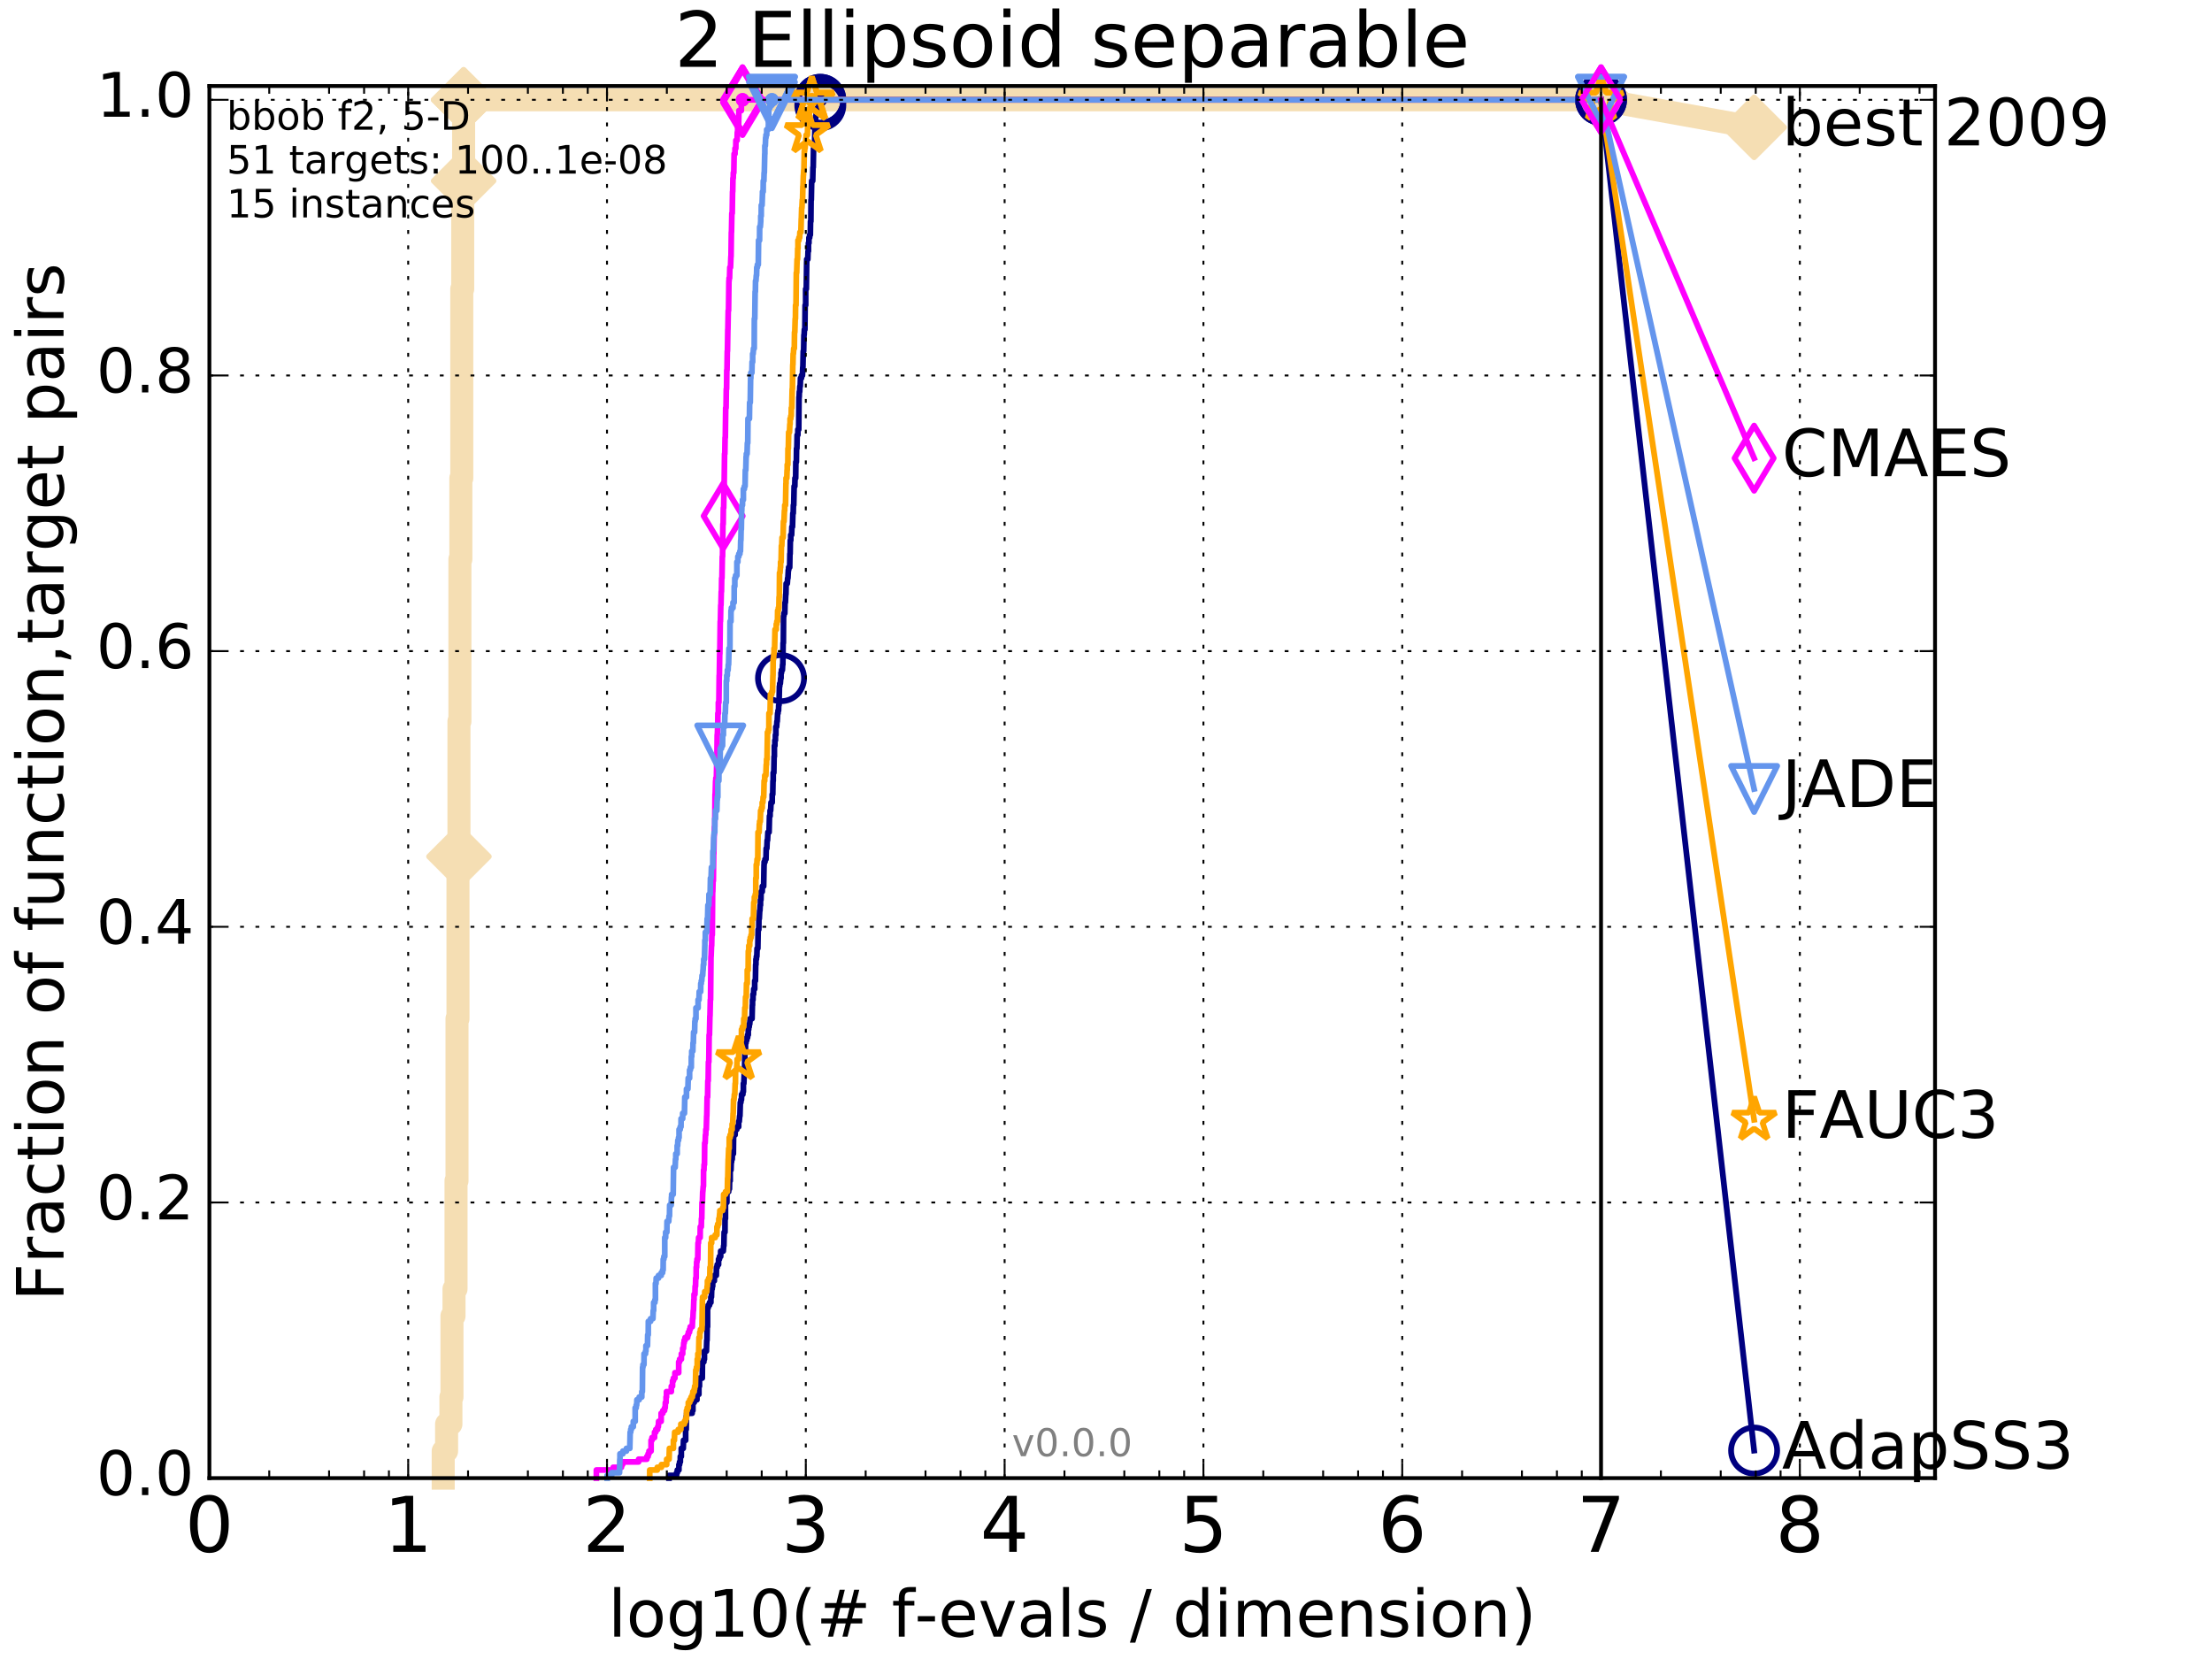 <?xml version="1.0" encoding="utf-8" standalone="no"?>
<!DOCTYPE svg PUBLIC "-//W3C//DTD SVG 1.1//EN"
  "http://www.w3.org/Graphics/SVG/1.1/DTD/svg11.dtd">
<!-- Created with matplotlib (http://matplotlib.org/) -->
<svg height="432pt" version="1.1" viewBox="0 0 576 432" width="576pt" xmlns="http://www.w3.org/2000/svg" xmlns:xlink="http://www.w3.org/1999/xlink">
 <defs>
  <style type="text/css">
*{stroke-linecap:butt;stroke-linejoin:round;stroke-miterlimit:100000;}
  </style>
 </defs>
 <g id="figure_1">
  <g id="patch_1">
   <path d="M 0 432 
L 576 432 
L 576 0 
L 0 0 
z
" style="fill:#ffffff;"/>
  </g>
  <g id="axes_1">
   <g id="patch_2">
    <path d="M 54.525 384.9 
L 503.88 384.9 
L 503.88 22.4 
L 54.525 22.4 
z
" style="fill:#ffffff;"/>
   </g>
   <g id="line2d_1">
    <path d="M 115.41 384.9 
L 115.41 377.863 
L 116.292 377.863 
L 116.292 370.825 
L 117.416 370.825 
L 117.416 363.788 
L 117.689 363.788 
L 117.689 342.675 
L 118.224 342.675 
L 118.224 335.638 
L 118.747 335.638 
L 118.747 307.488 
L 119.004 307.488 
L 119.004 265.263 
L 119.258 265.263 
L 119.258 223.038 
L 119.509 223.038 
L 119.509 187.851 
L 119.758 187.851 
L 119.758 145.626 
L 120.003 145.626 
L 120.003 124.514 
L 120.246 124.514 
L 120.246 75.251 
L 120.487 75.251 
L 120.487 47.102 
L 120.725 47.102 
L 120.725 25.989 
L 416.908 25.989 
" style="fill:none;stroke:#f5deb3;stroke-linecap:square;stroke-width:6.0;"/>
   </g>
   <g id="line2d_2">
    <defs>
     <path d="M -0 7.778 
L 7.778 0 
L 0 -7.778 
L -7.778 -0 
z
" id="m3cdd511c33" style="stroke:#f5deb3;stroke-linejoin:miter;stroke-width:1.5;"/>
    </defs>
    <g>
     <use style="fill:#f5deb3;stroke:#f5deb3;stroke-linejoin:miter;stroke-width:1.5;" x="119.509" xlink:href="#m3cdd511c33" y="223.038"/>
     <use style="fill:#f5deb3;stroke:#f5deb3;stroke-linejoin:miter;stroke-width:1.5;" x="120.725" xlink:href="#m3cdd511c33" y="47.102"/>
     <use style="fill:#f5deb3;stroke:#f5deb3;stroke-linejoin:miter;stroke-width:1.5;" x="120.725" xlink:href="#m3cdd511c33" y="25.989"/>
     <use style="fill:#f5deb3;stroke:#f5deb3;stroke-linejoin:miter;stroke-width:1.5;" x="120.725" xlink:href="#m3cdd511c33" y="25.989"/>
     <use style="fill:#f5deb3;stroke:#f5deb3;stroke-linejoin:miter;stroke-width:1.5;" x="416.908" xlink:href="#m3cdd511c33" y="25.989"/>
    </g>
   </g>
   <g id="line2d_3">
    <path d="M -15527.947 743.811 
" style="fill:none;stroke:#f5deb3;stroke-linecap:square;stroke-width:6.0;"/>
    <g>
     <use style="fill:#f5deb3;stroke:#f5deb3;stroke-linejoin:miter;stroke-width:1.5;" x="-15527.947" xlink:href="#m3cdd511c33" y="743.811"/>
    </g>
   </g>
   <g id="line2d_4">
    <path d="M 416.908 25.989 
L 456.77 33.167 
" style="fill:none;stroke:#f5deb3;stroke-linecap:square;stroke-width:6.0;"/>
    <g>
     <use style="fill:#f5deb3;stroke:#f5deb3;stroke-linejoin:miter;stroke-width:1.5;" x="416.908" xlink:href="#m3cdd511c33" y="25.989"/>
     <use style="fill:#f5deb3;stroke:#f5deb3;stroke-linejoin:miter;stroke-width:1.5;" x="456.77" xlink:href="#m3cdd511c33" y="33.167"/>
    </g>
   </g>
   <g id="line2d_5">
    <defs>
     <path d="M 0 1.5 
C 0.398 1.5 0.779 1.342 1.061 1.061 
C 1.342 0.779 1.5 0.398 1.5 0 
C 1.5 -0.398 1.342 -0.779 1.061 -1.061 
C 0.779 -1.342 0.398 -1.5 0 -1.5 
C -0.398 -1.5 -0.779 -1.342 -1.061 -1.061 
C -1.342 -0.779 -1.5 -0.398 -1.5 0 
C -1.5 0.398 -1.342 0.779 -1.061 1.061 
C -0.779 1.342 -0.398 1.5 0 1.5 
z
" id="m454d9d783c" style="stroke:#f5deb3;stroke-width:0.5;"/>
    </defs>
    <g>
     <use style="fill:#f5deb3;stroke:#f5deb3;stroke-width:0.5;" x="120.725" xlink:href="#m454d9d783c" y="25.989"/>
     <use style="fill:#f5deb3;stroke:#f5deb3;stroke-width:0.5;" x="120.725" xlink:href="#m454d9d783c" y="25.989"/>
    </g>
   </g>
   <g id="line2d_6">
    <defs>
     <path d="M 0 1.5 
C 0.398 1.5 0.779 1.342 1.061 1.061 
C 1.342 0.779 1.5 0.398 1.5 0 
C 1.5 -0.398 1.342 -0.779 1.061 -1.061 
C 0.779 -1.342 0.398 -1.5 0 -1.5 
C -0.398 -1.5 -0.779 -1.342 -1.061 -1.061 
C -1.342 -0.779 -1.5 -0.398 -1.5 0 
C -1.5 0.398 -1.342 0.779 -1.061 1.061 
C -0.779 1.342 -0.398 1.5 0 1.5 
z
" id="m4a48d0e376" style="stroke:#000080;stroke-width:0.5;"/>
    </defs>
    <g>
     <use style="fill:#000080;stroke:#000080;stroke-width:0.5;" x="213.607" xlink:href="#m4a48d0e376" y="25.989"/>
     <use style="fill:#000080;stroke:#000080;stroke-width:0.5;" x="213.607" xlink:href="#m4a48d0e376" y="25.989"/>
    </g>
   </g>
   <g id="line2d_7">
    <path d="M 174.202 384.9 
L 174.202 384.196 
L 176.175 384.196 
L 176.175 383.493 
L 176.375 383.493 
L 176.375 382.789 
L 176.789 382.789 
L 176.789 381.381 
L 176.965 381.381 
L 176.965 380.678 
L 177.158 380.678 
L 177.158 379.27 
L 177.406 379.27 
L 177.406 377.159 
L 177.914 377.159 
L 177.988 375.048 
L 178.538 375.048 
L 178.538 372.233 
L 178.682 372.233 
L 178.736 368.714 
L 178.807 368.714 
L 178.807 368.01 
L 180.227 368.01 
L 180.227 367.306 
L 180.428 367.306 
L 180.428 365.195 
L 180.79 365.195 
L 180.79 364.491 
L 181.483 364.491 
L 181.483 363.084 
L 181.985 363.084 
L 181.985 360.973 
L 182.14 360.973 
L 182.14 358.861 
L 182.868 358.861 
L 182.913 354.639 
L 183.282 354.639 
L 183.282 353.935 
L 183.428 353.935 
L 183.428 351.824 
L 183.946 351.824 
L 184.045 349.009 
L 184.101 349.009 
L 184.158 345.49 
L 184.242 345.49 
L 184.242 340.564 
L 184.41 340.564 
L 184.41 339.86 
L 184.769 339.86 
L 184.769 339.156 
L 185.109 339.156 
L 185.109 337.749 
L 185.257 337.749 
L 185.324 335.638 
L 185.445 335.638 
L 185.445 334.934 
L 185.577 334.934 
L 185.577 333.526 
L 186.009 333.526 
L 186.009 332.119 
L 186.522 332.119 
L 186.56 330.008 
L 186.762 330.008 
L 186.762 329.304 
L 187.111 329.304 
L 187.111 327.897 
L 187.332 327.897 
L 187.332 327.193 
L 187.66 327.193 
L 187.66 325.785 
L 188.337 325.785 
L 188.442 324.378 
L 188.5 324.378 
L 188.569 320.859 
L 188.777 320.859 
L 188.8 317.34 
L 188.903 317.34 
L 188.903 313.118 
L 189.276 313.118 
L 189.276 310.303 
L 189.742 310.303 
L 189.742 309.599 
L 189.939 309.599 
L 189.983 307.488 
L 190.134 307.488 
L 190.134 304.673 
L 190.339 304.673 
L 190.414 302.562 
L 190.499 302.562 
L 190.499 301.858 
L 190.668 301.858 
L 190.71 300.45 
L 190.961 300.45 
L 191.024 295.524 
L 191.415 295.524 
L 191.435 294.117 
L 191.849 294.117 
L 191.849 293.413 
L 192.344 293.413 
L 192.344 292.005 
L 192.5 292.005 
L 192.607 290.598 
L 192.674 290.598 
L 192.78 287.079 
L 192.924 287.079 
L 192.924 286.375 
L 193.076 286.375 
L 193.114 284.968 
L 193.442 284.968 
L 193.442 284.264 
L 193.572 284.264 
L 193.572 282.153 
L 193.693 282.153 
L 193.803 279.338 
L 193.867 279.338 
L 193.958 274.412 
L 193.986 274.412 
L 193.986 273.708 
L 194.122 273.708 
L 194.122 271.597 
L 194.257 271.597 
L 194.257 270.893 
L 194.454 270.893 
L 194.454 270.189 
L 194.667 270.189 
L 194.667 269.486 
L 194.843 269.486 
L 194.843 268.078 
L 194.956 268.078 
L 194.956 267.374 
L 195.095 267.374 
L 195.095 266.671 
L 195.225 266.671 
L 195.328 265.263 
L 195.828 265.263 
L 195.912 261.744 
L 195.953 261.744 
L 195.953 260.337 
L 196.078 260.337 
L 196.078 258.929 
L 196.227 258.929 
L 196.276 257.522 
L 196.521 257.522 
L 196.521 255.411 
L 196.707 255.411 
L 196.78 251.188 
L 196.844 251.188 
L 196.844 249.781 
L 196.964 249.781 
L 196.964 249.077 
L 197.075 249.077 
L 197.139 246.966 
L 197.335 246.966 
L 197.422 242.039 
L 197.593 242.039 
L 197.616 239.224 
L 197.716 239.224 
L 197.824 237.113 
L 197.878 237.113 
L 197.946 235.706 
L 198.03 235.706 
L 198.03 234.298 
L 198.144 234.298 
L 198.189 232.187 
L 198.489 232.187 
L 198.511 230.779 
L 198.851 230.779 
L 198.953 225.149 
L 198.983 225.149 
L 198.983 224.446 
L 199.2 224.446 
L 199.2 223.742 
L 199.458 223.742 
L 199.522 220.927 
L 199.678 220.927 
L 199.77 218.816 
L 199.861 218.816 
L 199.966 216.705 
L 200.264 216.705 
L 200.374 212.482 
L 200.531 212.482 
L 200.531 211.075 
L 200.673 211.075 
L 200.774 208.963 
L 201.075 208.963 
L 201.088 206.852 
L 201.221 206.852 
L 201.286 203.333 
L 201.339 203.333 
L 201.339 201.222 
L 201.502 201.222 
L 201.574 197 
L 201.645 197 
L 201.645 194.185 
L 201.781 194.185 
L 201.781 192.777 
L 201.915 192.777 
L 201.922 191.37 
L 202.037 191.37 
L 202.037 189.258 
L 202.227 189.258 
L 202.315 187.851 
L 202.384 187.851 
L 202.49 185.74 
L 202.596 185.74 
L 202.596 185.036 
L 202.732 185.036 
L 202.769 183.628 
L 202.849 183.628 
L 202.959 178.702 
L 203.038 178.702 
L 203.038 177.998 
L 203.19 177.998 
L 203.298 176.591 
L 203.376 176.591 
L 203.376 175.183 
L 203.496 175.183 
L 203.496 174.48 
L 203.727 174.48 
L 203.792 173.072 
L 203.845 173.072 
L 203.921 167.442 
L 203.985 167.442 
L 204.037 160.405 
L 204.113 160.405 
L 204.113 159.701 
L 204.355 159.701 
L 204.418 156.886 
L 204.51 156.886 
L 204.606 154.775 
L 204.651 154.775 
L 204.714 151.96 
L 205.005 151.96 
L 205.105 150.552 
L 205.172 150.552 
L 205.282 148.441 
L 205.359 148.441 
L 205.359 147.737 
L 205.632 147.737 
L 205.691 144.219 
L 205.745 144.219 
L 205.805 140.7 
L 205.917 140.7 
L 205.917 139.292 
L 206.13 139.292 
L 206.21 137.181 
L 206.357 137.181 
L 206.462 133.662 
L 206.556 133.662 
L 206.597 131.551 
L 206.685 131.551 
L 206.794 126.625 
L 206.968 126.625 
L 207.009 124.514 
L 207.187 124.514 
L 207.237 120.291 
L 207.373 120.291 
L 207.418 116.772 
L 207.508 116.772 
L 207.578 113.254 
L 207.766 113.254 
L 207.766 111.846 
L 207.987 111.846 
L 208.065 103.401 
L 208.104 103.401 
L 208.152 101.994 
L 208.234 101.994 
L 208.292 100.586 
L 208.379 100.586 
L 208.446 98.475 
L 208.698 98.475 
L 208.698 97.771 
L 208.952 97.771 
L 209.036 95.66 
L 209.073 95.66 
L 209.166 91.438 
L 209.267 91.438 
L 209.346 87.215 
L 209.392 87.215 
L 209.46 85.808 
L 209.592 85.808 
L 209.656 79.474 
L 209.796 79.474 
L 209.796 75.251 
L 209.962 75.251 
L 210.06 68.214 
L 210.074 68.214 
L 210.074 67.51 
L 210.352 67.51 
L 210.418 65.399 
L 210.518 65.399 
L 210.518 63.288 
L 210.645 63.288 
L 210.645 61.88 
L 210.83 61.88 
L 210.83 61.176 
L 211.002 61.176 
L 211.057 57.658 
L 211.146 57.658 
L 211.201 52.028 
L 211.261 52.028 
L 211.357 47.102 
L 211.621 47.102 
L 211.703 43.583 
L 211.761 43.583 
L 211.848 38.657 
L 211.954 38.657 
L 212.028 37.249 
L 212.126 37.249 
L 212.231 32.323 
L 212.348 32.323 
L 212.42 30.212 
L 212.508 30.212 
L 212.572 28.804 
L 212.868 28.804 
L 212.868 28.1 
L 213.32 28.1 
L 213.32 27.397 
L 213.607 27.397 
L 213.607 25.989 
L 416.908 25.989 
L 416.908 25.989 
" style="fill:none;stroke:#000080;stroke-linecap:square;stroke-width:1.5;"/>
   </g>
   <g id="line2d_8">
    <defs>
     <path d="M 0 6 
C 1.591 6 3.117 5.368 4.243 4.243 
C 5.368 3.117 6 1.591 6 0 
C 6 -1.591 5.368 -3.117 4.243 -4.243 
C 3.117 -5.368 1.591 -6 0 -6 
C -1.591 -6 -3.117 -5.368 -4.243 -4.243 
C -5.368 -3.117 -6 -1.591 -6 0 
C -6 1.591 -5.368 3.117 -4.243 4.243 
C -3.117 5.368 -1.591 6 0 6 
z
" id="m0aac2c3920" style="stroke:#000080;stroke-width:1.5;"/>
    </defs>
    <g>
     <use style="fill:none;stroke:#000080;stroke-width:1.5;" x="203.376" xlink:href="#m0aac2c3920" y="176.591"/>
     <use style="fill:none;stroke:#000080;stroke-width:1.5;" x="213.607" xlink:href="#m0aac2c3920" y="27.397"/>
     <use style="fill:none;stroke:#000080;stroke-width:1.5;" x="213.607" xlink:href="#m0aac2c3920" y="25.989"/>
     <use style="fill:none;stroke:#000080;stroke-width:1.5;" x="213.607" xlink:href="#m0aac2c3920" y="25.989"/>
     <use style="fill:none;stroke:#000080;stroke-width:1.5;" x="416.908" xlink:href="#m0aac2c3920" y="25.989"/>
    </g>
   </g>
   <g id="line2d_9">
    <path d="M -15527.947 743.811 
" style="fill:none;stroke:#000080;stroke-linecap:square;stroke-width:1.5;"/>
    <g>
     <use style="fill:none;stroke:#000080;stroke-width:1.5;" x="-15527.947" xlink:href="#m0aac2c3920" y="743.811"/>
    </g>
   </g>
   <g id="line2d_10">
    <defs>
     <path d="M 0 1.5 
C 0.398 1.5 0.779 1.342 1.061 1.061 
C 1.342 0.779 1.5 0.398 1.5 0 
C 1.5 -0.398 1.342 -0.779 1.061 -1.061 
C 0.779 -1.342 0.398 -1.5 0 -1.5 
C -0.398 -1.5 -0.779 -1.342 -1.061 -1.061 
C -1.342 -0.779 -1.5 -0.398 -1.5 0 
C -1.5 0.398 -1.342 0.779 -1.061 1.061 
C -0.779 1.342 -0.398 1.5 0 1.5 
z
" id="m116d70aee2" style="stroke:#ff00ff;stroke-width:0.5;"/>
    </defs>
    <g>
     <use style="fill:#ff00ff;stroke:#ff00ff;stroke-width:0.5;" x="193.358" xlink:href="#m116d70aee2" y="25.989"/>
     <use style="fill:#ff00ff;stroke:#ff00ff;stroke-width:0.5;" x="193.358" xlink:href="#m116d70aee2" y="25.989"/>
    </g>
   </g>
   <g id="line2d_11">
    <path d="M 155.291 384.9 
L 155.291 382.789 
L 159.668 382.789 
L 159.668 382.085 
L 161.822 382.085 
L 161.822 381.381 
L 162.125 381.381 
L 162.125 380.678 
L 166.292 380.678 
L 166.292 379.974 
L 168.433 379.974 
L 168.433 379.27 
L 168.77 379.27 
L 168.77 378.566 
L 168.993 378.566 
L 168.993 377.863 
L 169.539 377.863 
L 169.539 375.048 
L 169.781 375.048 
L 169.781 374.344 
L 170.438 374.344 
L 170.438 372.936 
L 170.773 372.936 
L 170.773 372.233 
L 171.253 372.233 
L 171.253 371.529 
L 171.428 371.529 
L 171.502 370.121 
L 172.16 370.121 
L 172.16 368.01 
L 172.612 368.01 
L 172.612 367.306 
L 173.055 367.306 
L 173.055 366.603 
L 173.216 366.603 
L 173.262 365.195 
L 173.444 365.195 
L 173.444 363.788 
L 173.557 363.788 
L 173.557 362.38 
L 174.808 362.38 
L 174.808 360.973 
L 175.126 360.973 
L 175.126 359.565 
L 175.357 359.565 
L 175.357 358.861 
L 175.749 358.861 
L 175.749 357.454 
L 176.731 357.454 
L 176.731 354.639 
L 176.965 354.639 
L 176.965 353.935 
L 177.425 353.935 
L 177.425 352.528 
L 177.765 352.528 
L 177.765 351.12 
L 177.97 351.12 
L 178.044 349.713 
L 178.155 349.713 
L 178.155 349.009 
L 178.393 349.009 
L 178.393 348.305 
L 179.056 348.305 
L 179.056 347.601 
L 179.25 347.601 
L 179.25 346.898 
L 179.546 346.898 
L 179.546 346.194 
L 179.735 346.194 
L 179.735 345.49 
L 180.261 345.49 
L 180.361 343.379 
L 180.428 343.379 
L 180.527 341.268 
L 180.577 341.268 
L 180.676 338.453 
L 180.725 338.453 
L 180.725 337.045 
L 180.954 337.045 
L 181.018 334.934 
L 181.115 334.934 
L 181.164 332.823 
L 181.276 332.823 
L 181.292 330.008 
L 181.388 330.008 
L 181.404 328.6 
L 181.499 328.6 
L 181.499 327.897 
L 181.689 327.897 
L 181.767 323.674 
L 181.861 323.674 
L 181.923 322.267 
L 182.309 322.267 
L 182.355 319.452 
L 182.613 319.452 
L 182.658 317.34 
L 182.733 317.34 
L 182.808 313.118 
L 182.898 313.118 
L 182.987 310.303 
L 183.016 310.303 
L 183.12 308.895 
L 183.179 308.895 
L 183.208 304.673 
L 183.311 304.673 
L 183.34 303.265 
L 183.442 303.265 
L 183.5 297.635 
L 183.616 297.635 
L 183.702 295.524 
L 183.774 295.524 
L 183.803 294.117 
L 183.917 294.117 
L 184.017 290.598 
L 184.045 290.598 
L 184.144 285.672 
L 184.256 285.672 
L 184.326 281.449 
L 184.41 281.449 
L 184.48 276.523 
L 184.577 276.523 
L 184.659 269.486 
L 184.742 269.486 
L 184.851 264.559 
L 184.879 264.559 
L 184.974 260.337 
L 185.028 260.337 
L 185.136 249.077 
L 185.163 249.077 
L 185.271 246.262 
L 185.311 246.262 
L 185.365 243.447 
L 185.471 243.447 
L 185.564 232.187 
L 185.604 232.187 
L 185.67 229.372 
L 185.748 229.372 
L 185.84 222.334 
L 185.866 222.334 
L 185.957 217.408 
L 185.996 217.408 
L 186.048 215.297 
L 186.126 215.297 
L 186.203 206.852 
L 186.242 206.852 
L 186.344 203.333 
L 186.408 203.333 
L 186.408 202.63 
L 186.548 202.63 
L 186.636 198.407 
L 186.674 198.407 
L 186.762 191.37 
L 186.8 191.37 
L 186.9 188.555 
L 186.912 188.555 
L 186.937 185.74 
L 187.061 185.74 
L 187.061 182.925 
L 187.197 182.925 
L 187.283 175.887 
L 187.32 175.887 
L 187.405 170.257 
L 187.442 170.257 
L 187.551 161.812 
L 187.599 161.812 
L 187.684 157.59 
L 187.732 157.59 
L 187.816 154.071 
L 187.864 154.071 
L 187.923 150.552 
L 187.995 150.552 
L 188.09 144.922 
L 188.149 144.922 
L 188.243 136.477 
L 188.313 136.477 
L 188.36 132.255 
L 188.442 132.255 
L 188.535 126.625 
L 188.569 126.625 
L 188.673 118.18 
L 188.742 118.18 
L 188.811 113.957 
L 188.868 113.957 
L 188.971 106.216 
L 189.062 106.216 
L 189.13 101.29 
L 189.197 101.29 
L 189.254 96.364 
L 189.31 96.364 
L 189.388 91.438 
L 189.433 91.438 
L 189.521 85.808 
L 189.544 85.808 
L 189.632 80.881 
L 189.709 80.881 
L 189.808 73.14 
L 189.852 73.14 
L 189.852 72.436 
L 189.972 72.436 
L 190.048 69.621 
L 190.221 69.621 
L 190.328 66.806 
L 190.36 66.806 
L 190.445 60.473 
L 190.477 60.473 
L 190.573 55.546 
L 190.668 55.546 
L 190.752 49.917 
L 190.794 49.917 
L 190.857 46.398 
L 190.93 46.398 
L 190.961 44.99 
L 191.076 44.99 
L 191.169 40.064 
L 191.394 40.064 
L 191.394 38.657 
L 191.598 38.657 
L 191.628 36.545 
L 191.939 36.545 
L 191.999 34.434 
L 192.068 34.434 
L 192.098 33.027 
L 192.324 33.027 
L 192.412 28.804 
L 193.038 28.804 
L 193.047 26.693 
L 193.358 26.693 
L 193.358 25.989 
L 416.908 25.989 
L 416.908 25.989 
" style="fill:none;stroke:#ff00ff;stroke-linecap:square;stroke-width:1.5;"/>
   </g>
   <g id="line2d_12">
    <defs>
     <path d="M -0 8.485 
L 5.091 0 
L 0 -8.485 
L -5.091 -0 
z
" id="m8e2a5ca730" style="stroke:#ff00ff;stroke-linejoin:miter;stroke-width:1.5;"/>
    </defs>
    <g>
     <use style="fill:none;stroke:#ff00ff;stroke-linejoin:miter;stroke-width:1.5;" x="188.313" xlink:href="#m8e2a5ca730" y="134.366"/>
     <use style="fill:none;stroke:#ff00ff;stroke-linejoin:miter;stroke-width:1.5;" x="193.358" xlink:href="#m8e2a5ca730" y="26.693"/>
     <use style="fill:none;stroke:#ff00ff;stroke-linejoin:miter;stroke-width:1.5;" x="193.358" xlink:href="#m8e2a5ca730" y="25.989"/>
     <use style="fill:none;stroke:#ff00ff;stroke-linejoin:miter;stroke-width:1.5;" x="193.358" xlink:href="#m8e2a5ca730" y="25.989"/>
     <use style="fill:none;stroke:#ff00ff;stroke-linejoin:miter;stroke-width:1.5;" x="416.908" xlink:href="#m8e2a5ca730" y="25.989"/>
    </g>
   </g>
   <g id="line2d_13">
    <path d="M -15527.947 743.811 
" style="fill:none;stroke:#ff00ff;stroke-linecap:square;stroke-width:1.5;"/>
    <g>
     <use style="fill:none;stroke:#ff00ff;stroke-linejoin:miter;stroke-width:1.5;" x="-15527.947" xlink:href="#m8e2a5ca730" y="743.811"/>
    </g>
   </g>
   <g id="line2d_14">
    <defs>
     <path d="M 0 1.5 
C 0.398 1.5 0.779 1.342 1.061 1.061 
C 1.342 0.779 1.5 0.398 1.5 0 
C 1.5 -0.398 1.342 -0.779 1.061 -1.061 
C 0.779 -1.342 0.398 -1.5 0 -1.5 
C -0.398 -1.5 -0.779 -1.342 -1.061 -1.061 
C -1.342 -0.779 -1.5 -0.398 -1.5 0 
C -1.5 0.398 -1.342 0.779 -1.061 1.061 
C -0.779 1.342 -0.398 1.5 0 1.5 
z
" id="mc74edfc6c6" style="stroke:#ffa500;stroke-width:0.5;"/>
    </defs>
    <g>
     <use style="fill:#ffa500;stroke:#ffa500;stroke-width:0.5;" x="211.399" xlink:href="#mc74edfc6c6" y="25.989"/>
     <use style="fill:#ffa500;stroke:#ffa500;stroke-width:0.5;" x="211.399" xlink:href="#mc74edfc6c6" y="25.989"/>
    </g>
   </g>
   <g id="line2d_15">
    <path d="M 169.185 384.9 
L 169.185 382.789 
L 171.153 382.789 
L 171.153 382.085 
L 172.232 382.085 
L 172.232 381.381 
L 173.602 381.381 
L 173.602 379.974 
L 174.224 379.974 
L 174.312 377.159 
L 175.357 377.159 
L 175.357 375.048 
L 175.605 375.048 
L 175.687 372.936 
L 176.613 372.936 
L 176.613 372.233 
L 177.292 372.233 
L 177.292 370.825 
L 178.21 370.825 
L 178.21 370.121 
L 178.52 370.121 
L 178.52 369.418 
L 178.754 369.418 
L 178.754 367.306 
L 178.95 367.306 
L 178.95 366.603 
L 179.232 366.603 
L 179.232 365.195 
L 179.615 365.195 
L 179.615 364.491 
L 179.957 364.491 
L 179.957 363.788 
L 180.294 363.788 
L 180.294 363.084 
L 180.428 363.084 
L 180.428 362.38 
L 180.774 362.38 
L 180.774 361.676 
L 180.888 361.676 
L 180.888 360.973 
L 181.083 360.973 
L 181.18 356.75 
L 181.356 356.75 
L 181.356 356.046 
L 181.547 356.046 
L 181.563 353.935 
L 181.72 353.935 
L 181.72 352.528 
L 181.923 352.528 
L 182.016 348.305 
L 182.232 348.305 
L 182.232 346.898 
L 182.4 346.898 
L 182.4 346.194 
L 182.793 346.194 
L 182.898 338.453 
L 182.942 338.453 
L 182.942 337.749 
L 183.486 337.749 
L 183.515 336.341 
L 184.059 336.341 
L 184.144 334.934 
L 184.214 334.934 
L 184.214 333.526 
L 184.535 333.526 
L 184.535 332.823 
L 184.824 332.823 
L 184.879 330.008 
L 185.028 330.008 
L 185.082 323.674 
L 185.311 323.674 
L 185.311 322.267 
L 186.242 322.267 
L 186.242 321.563 
L 186.674 321.563 
L 186.687 319.452 
L 186.887 319.452 
L 186.887 318.748 
L 187.16 318.748 
L 187.185 317.34 
L 187.295 317.34 
L 187.405 315.933 
L 187.442 315.933 
L 187.442 315.229 
L 188.161 315.229 
L 188.161 314.525 
L 188.36 314.525 
L 188.43 311.007 
L 188.925 311.007 
L 188.925 310.303 
L 189.399 310.303 
L 189.466 306.784 
L 189.51 306.784 
L 189.621 301.858 
L 189.643 301.858 
L 189.753 299.043 
L 189.885 299.043 
L 189.896 296.228 
L 190.124 296.228 
L 190.124 295.524 
L 190.349 295.524 
L 190.403 294.117 
L 190.647 294.117 
L 190.647 292.709 
L 190.794 292.709 
L 190.899 289.894 
L 190.93 289.894 
L 191.013 286.375 
L 191.127 286.375 
L 191.23 284.968 
L 191.333 284.968 
L 191.435 282.153 
L 191.506 282.153 
L 191.547 278.634 
L 191.789 278.634 
L 191.899 277.227 
L 191.909 277.227 
L 191.959 275.819 
L 192.344 275.819 
L 192.383 271.597 
L 192.914 271.597 
L 192.914 270.893 
L 193.066 270.893 
L 193.085 268.078 
L 193.321 268.078 
L 193.321 267.374 
L 193.665 267.374 
L 193.674 265.263 
L 193.885 265.263 
L 193.949 262.448 
L 194.095 262.448 
L 194.14 259.633 
L 194.32 259.633 
L 194.391 256.114 
L 194.587 256.114 
L 194.587 252.596 
L 194.816 252.596 
L 194.86 247.669 
L 194.991 247.669 
L 194.991 246.262 
L 195.225 246.262 
L 195.225 244.854 
L 195.362 244.854 
L 195.362 244.151 
L 195.584 244.151 
L 195.584 243.447 
L 195.727 243.447 
L 195.727 241.336 
L 195.861 241.336 
L 195.861 239.224 
L 196.177 239.224 
L 196.284 235.002 
L 196.432 235.002 
L 196.432 233.594 
L 196.667 233.594 
L 196.667 232.891 
L 196.796 232.891 
L 196.804 228.668 
L 196.924 228.668 
L 196.932 225.149 
L 197.075 225.149 
L 197.147 223.742 
L 197.32 223.742 
L 197.39 216.705 
L 197.67 216.705 
L 197.732 214.593 
L 197.801 214.593 
L 197.801 213.89 
L 197.977 213.89 
L 198.068 211.075 
L 198.28 211.075 
L 198.28 210.371 
L 198.482 210.371 
L 198.482 208.963 
L 198.652 208.963 
L 198.719 207.556 
L 198.866 207.556 
L 198.975 203.333 
L 199.121 203.333 
L 199.142 201.926 
L 199.423 201.926 
L 199.53 199.111 
L 199.593 199.111 
L 199.615 197.703 
L 199.728 197.703 
L 199.833 192.073 
L 199.84 192.073 
L 199.84 190.666 
L 200.071 190.666 
L 200.071 189.962 
L 200.216 189.962 
L 200.23 185.74 
L 200.524 185.74 
L 200.619 180.813 
L 200.969 180.813 
L 200.969 180.11 
L 201.168 180.11 
L 201.267 175.887 
L 201.286 175.887 
L 201.326 171.665 
L 201.431 171.665 
L 201.496 170.257 
L 201.548 170.257 
L 201.561 168.85 
L 201.703 168.85 
L 201.813 163.923 
L 202.138 163.923 
L 202.138 162.516 
L 202.29 162.516 
L 202.29 161.812 
L 202.453 161.812 
L 202.496 158.997 
L 202.682 158.997 
L 202.682 158.294 
L 202.812 158.294 
L 202.867 155.479 
L 202.934 155.479 
L 202.989 149.145 
L 203.117 149.145 
L 203.208 147.737 
L 203.262 147.737 
L 203.262 146.33 
L 203.394 146.33 
L 203.478 142.107 
L 203.573 142.107 
L 203.644 139.996 
L 203.909 139.996 
L 204.008 135.774 
L 204.153 135.774 
L 204.263 132.959 
L 204.326 132.959 
L 204.344 131.551 
L 204.544 131.551 
L 204.651 125.921 
L 204.685 125.921 
L 204.685 124.514 
L 204.882 124.514 
L 204.955 122.402 
L 204.994 122.402 
L 204.994 120.995 
L 205.15 120.995 
L 205.194 116.772 
L 205.282 116.772 
L 205.37 112.55 
L 205.578 112.55 
L 205.675 110.439 
L 205.735 110.439 
L 205.735 109.031 
L 205.917 109.031 
L 205.917 108.327 
L 206.035 108.327 
L 206.067 106.216 
L 206.178 106.216 
L 206.289 101.29 
L 206.342 101.29 
L 206.441 94.956 
L 206.478 94.956 
L 206.535 92.141 
L 206.597 92.141 
L 206.685 90.734 
L 206.835 90.734 
L 206.891 86.511 
L 206.963 86.511 
L 207.07 82.993 
L 207.131 82.993 
L 207.166 79.474 
L 207.278 79.474 
L 207.363 71.029 
L 207.453 71.029 
L 207.563 67.51 
L 207.672 67.51 
L 207.722 64.695 
L 207.791 64.695 
L 207.791 62.584 
L 208.035 62.584 
L 208.035 61.88 
L 208.225 61.88 
L 208.297 60.473 
L 208.551 60.473 
L 208.65 56.954 
L 208.669 56.954 
L 208.754 54.139 
L 208.816 54.139 
L 208.919 52.028 
L 208.984 52.028 
L 209.073 48.509 
L 209.105 48.509 
L 209.194 45.694 
L 209.217 45.694 
L 209.295 44.287 
L 209.336 44.287 
L 209.437 39.36 
L 209.515 39.36 
L 209.515 38.657 
L 209.633 38.657 
L 209.737 37.249 
L 209.805 37.249 
L 209.868 35.842 
L 209.922 35.842 
L 209.922 35.138 
L 210.251 35.138 
L 210.339 32.323 
L 210.536 32.323 
L 210.549 29.508 
L 210.787 29.508 
L 210.852 28.1 
L 211.399 28.1 
L 211.399 25.989 
L 416.908 25.989 
L 416.908 25.989 
" style="fill:none;stroke:#ffa500;stroke-linecap:square;stroke-width:1.5;"/>
   </g>
   <g id="line2d_16">
    <defs>
     <path d="M 0 -6 
L -1.347 -1.854 
L -5.706 -1.854 
L -2.18 0.708 
L -3.527 4.854 
L -0 2.292 
L 3.527 4.854 
L 2.18 0.708 
L 5.706 -1.854 
L 1.347 -1.854 
z
" id="ma6fe899b3b" style="stroke:#ffa500;stroke-linejoin:bevel;stroke-width:1.5;"/>
    </defs>
    <g>
     <use style="fill:none;stroke:#ffa500;stroke-linejoin:bevel;stroke-width:1.5;" x="192.344" xlink:href="#ma6fe899b3b" y="275.819"/>
     <use style="fill:none;stroke:#ffa500;stroke-linejoin:bevel;stroke-width:1.5;" x="210.251" xlink:href="#ma6fe899b3b" y="34.434"/>
     <use style="fill:none;stroke:#ffa500;stroke-linejoin:bevel;stroke-width:1.5;" x="211.399" xlink:href="#ma6fe899b3b" y="25.989"/>
     <use style="fill:none;stroke:#ffa500;stroke-linejoin:bevel;stroke-width:1.5;" x="211.399" xlink:href="#ma6fe899b3b" y="25.989"/>
     <use style="fill:none;stroke:#ffa500;stroke-linejoin:bevel;stroke-width:1.5;" x="416.908" xlink:href="#ma6fe899b3b" y="25.989"/>
    </g>
   </g>
   <g id="line2d_17">
    <path d="M -15527.947 743.811 
" style="fill:none;stroke:#ffa500;stroke-linecap:square;stroke-width:1.5;"/>
    <g>
     <use style="fill:none;stroke:#ffa500;stroke-linejoin:bevel;stroke-width:1.5;" x="-15527.947" xlink:href="#ma6fe899b3b" y="743.811"/>
    </g>
   </g>
   <g id="line2d_18">
    <defs>
     <path d="M 0 1.5 
C 0.398 1.5 0.779 1.342 1.061 1.061 
C 1.342 0.779 1.5 0.398 1.5 0 
C 1.5 -0.398 1.342 -0.779 1.061 -1.061 
C 0.779 -1.342 0.398 -1.5 0 -1.5 
C -0.398 -1.5 -0.779 -1.342 -1.061 -1.061 
C -1.342 -0.779 -1.5 -0.398 -1.5 0 
C -1.5 0.398 -1.342 0.779 -1.061 1.061 
C -0.779 1.342 -0.398 1.5 0 1.5 
z
" id="m4acffd88fc" style="stroke:#6495ed;stroke-width:0.5;"/>
    </defs>
    <g>
     <use style="fill:#6495ed;stroke:#6495ed;stroke-width:0.5;" x="201.015" xlink:href="#m4acffd88fc" y="25.989"/>
     <use style="fill:#6495ed;stroke:#6495ed;stroke-width:0.5;" x="201.015" xlink:href="#m4acffd88fc" y="25.989"/>
    </g>
   </g>
   <g id="line2d_19">
    <path d="M 158.108 384.9 
L 158.108 384.196 
L 159.288 384.196 
L 159.288 383.493 
L 161.322 383.493 
L 161.4 379.974 
L 161.439 379.974 
L 161.439 378.566 
L 162.2 378.566 
L 162.2 377.863 
L 163.116 377.863 
L 163.116 377.159 
L 163.996 377.159 
L 164.1 372.936 
L 164.237 372.936 
L 164.237 372.233 
L 164.407 372.233 
L 164.407 371.529 
L 164.91 371.529 
L 164.91 370.121 
L 165.402 370.121 
L 165.402 366.603 
L 165.66 366.603 
L 165.66 365.899 
L 165.788 365.899 
L 165.852 364.491 
L 166.448 364.491 
L 166.448 363.788 
L 167.119 363.788 
L 167.119 362.38 
L 167.269 362.38 
L 167.328 356.046 
L 167.418 356.046 
L 167.418 355.343 
L 167.683 355.343 
L 167.712 352.528 
L 168.09 352.528 
L 168.09 351.824 
L 168.205 351.824 
L 168.205 350.416 
L 168.602 350.416 
L 168.658 347.601 
L 168.798 347.601 
L 168.826 344.083 
L 169.404 344.083 
L 169.404 343.379 
L 170.02 343.379 
L 170.099 341.268 
L 170.204 341.268 
L 170.204 339.156 
L 170.542 339.156 
L 170.542 338.453 
L 170.671 338.453 
L 170.671 334.23 
L 170.824 334.23 
L 170.875 332.823 
L 171.477 332.823 
L 171.477 332.119 
L 172.184 332.119 
L 172.184 331.415 
L 172.541 331.415 
L 172.541 330.711 
L 172.682 330.711 
L 172.706 327.897 
L 172.869 327.897 
L 172.869 327.193 
L 173.101 327.193 
L 173.101 322.267 
L 173.33 322.267 
L 173.33 320.859 
L 173.647 320.859 
L 173.692 318.044 
L 174.136 318.044 
L 174.224 316.637 
L 174.333 316.637 
L 174.377 313.822 
L 174.765 313.822 
L 174.851 311.71 
L 174.893 311.71 
L 174.893 311.007 
L 175.294 311.007 
L 175.398 303.969 
L 175.81 303.969 
L 175.892 301.858 
L 175.973 301.858 
L 175.973 300.45 
L 176.335 300.45 
L 176.335 298.339 
L 176.454 298.339 
L 176.514 296.932 
L 176.691 296.932 
L 176.691 296.228 
L 176.828 296.228 
L 176.828 294.117 
L 177.119 294.117 
L 177.119 293.413 
L 177.33 293.413 
L 177.349 291.302 
L 177.765 291.302 
L 177.765 289.894 
L 178.228 289.894 
L 178.32 285.672 
L 178.754 285.672 
L 178.754 283.56 
L 179.127 283.56 
L 179.215 280.745 
L 179.563 280.745 
L 179.563 278.634 
L 179.769 278.634 
L 179.769 277.93 
L 180.008 277.93 
L 180.025 275.115 
L 180.126 275.115 
L 180.126 273.708 
L 180.411 273.708 
L 180.461 271.597 
L 180.544 271.597 
L 180.61 268.782 
L 180.872 268.782 
L 180.937 265.967 
L 181.018 265.967 
L 181.018 265.263 
L 181.228 265.263 
L 181.228 262.448 
L 181.783 262.448 
L 181.783 260.337 
L 182.016 260.337 
L 182.078 258.226 
L 182.446 258.226 
L 182.477 256.114 
L 182.613 256.114 
L 182.613 255.411 
L 182.733 255.411 
L 182.823 254.003 
L 182.972 254.003 
L 183.061 252.596 
L 183.09 252.596 
L 183.149 251.188 
L 183.252 251.188 
L 183.252 249.781 
L 183.428 249.781 
L 183.529 246.262 
L 183.544 246.262 
L 183.544 244.854 
L 183.659 244.854 
L 183.674 242.743 
L 184.045 242.743 
L 184.144 239.224 
L 184.256 239.224 
L 184.34 235.706 
L 184.577 235.706 
L 184.618 232.891 
L 184.92 232.891 
L 185.001 228.668 
L 185.163 228.668 
L 185.257 225.853 
L 185.604 225.853 
L 185.63 221.631 
L 185.748 221.631 
L 185.853 218.112 
L 185.866 218.112 
L 185.97 216.705 
L 186.126 216.705 
L 186.126 213.186 
L 186.306 213.186 
L 186.306 211.075 
L 186.662 211.075 
L 186.737 208.26 
L 186.787 208.26 
L 186.787 207.556 
L 186.925 207.556 
L 186.925 203.333 
L 187.185 203.333 
L 187.222 199.815 
L 187.49 199.815 
L 187.551 194.888 
L 187.876 194.888 
L 187.876 194.185 
L 188.149 194.185 
L 188.184 191.37 
L 188.372 191.37 
L 188.372 189.258 
L 188.673 189.258 
L 188.777 185.74 
L 188.868 185.74 
L 188.96 182.925 
L 189.118 182.925 
L 189.13 177.295 
L 189.242 177.295 
L 189.242 175.887 
L 189.388 175.887 
L 189.41 174.48 
L 189.588 174.48 
L 189.643 173.072 
L 189.72 173.072 
L 189.83 168.85 
L 190.07 168.85 
L 190.102 161.812 
L 190.339 161.812 
L 190.349 158.997 
L 190.456 158.997 
L 190.456 158.294 
L 190.868 158.294 
L 190.868 156.886 
L 191.169 156.886 
L 191.189 152.664 
L 191.343 152.664 
L 191.343 150.552 
L 191.547 150.552 
L 191.547 149.849 
L 191.879 149.849 
L 191.889 146.33 
L 192.137 146.33 
L 192.137 144.922 
L 192.393 144.922 
L 192.393 144.219 
L 192.674 144.219 
L 192.674 143.515 
L 192.809 143.515 
L 192.876 140.7 
L 192.924 140.7 
L 192.981 137.885 
L 193.038 137.885 
L 193.123 132.959 
L 193.152 132.959 
L 193.189 131.551 
L 193.34 131.551 
L 193.349 130.144 
L 193.572 130.144 
L 193.572 127.329 
L 193.83 127.329 
L 193.83 126.625 
L 194.013 126.625 
L 194.086 122.402 
L 194.203 122.402 
L 194.293 118.884 
L 194.347 118.884 
L 194.347 118.18 
L 194.534 118.18 
L 194.614 115.365 
L 194.711 115.365 
L 194.772 109.031 
L 195.147 109.031 
L 195.207 104.809 
L 195.362 104.809 
L 195.456 98.475 
L 195.516 98.475 
L 195.516 97.068 
L 195.786 97.068 
L 195.845 94.253 
L 195.987 94.253 
L 195.987 92.141 
L 196.111 92.141 
L 196.219 90.734 
L 196.399 90.734 
L 196.432 82.993 
L 196.546 82.993 
L 196.635 75.955 
L 196.699 75.955 
L 196.74 73.14 
L 196.844 73.14 
L 196.94 71.733 
L 197.004 71.733 
L 197.067 69.621 
L 197.225 69.621 
L 197.225 68.918 
L 197.453 68.918 
L 197.531 62.584 
L 197.786 62.584 
L 197.816 59.065 
L 197.985 59.065 
L 198.091 57.658 
L 198.098 57.658 
L 198.098 56.25 
L 198.219 56.25 
L 198.242 53.435 
L 198.437 53.435 
L 198.541 50.62 
L 198.549 50.62 
L 198.549 49.917 
L 198.726 49.917 
L 198.756 47.102 
L 198.91 47.102 
L 198.975 44.99 
L 199.026 44.99 
L 199.135 40.064 
L 199.164 40.064 
L 199.164 37.953 
L 199.287 37.953 
L 199.373 35.842 
L 199.458 35.842 
L 199.458 35.138 
L 199.65 35.138 
L 199.65 33.73 
L 200.064 33.73 
L 200.154 30.212 
L 200.188 30.212 
L 200.195 28.1 
L 200.497 28.1 
L 200.497 27.397 
L 201.015 27.397 
L 201.015 25.989 
L 416.908 25.989 
L 416.908 25.989 
" style="fill:none;stroke:#6495ed;stroke-linecap:square;stroke-width:1.5;"/>
   </g>
   <g id="line2d_20">
    <defs>
     <path d="M -0 6 
L 6 -6 
L -6 -6 
z
" id="m4ec8ef58d8" style="stroke:#6495ed;stroke-linejoin:miter;stroke-width:1.5;"/>
    </defs>
    <g>
     <use style="fill:none;stroke:#6495ed;stroke-linejoin:miter;stroke-width:1.5;" x="187.551" xlink:href="#m4ec8ef58d8" y="194.888"/>
     <use style="fill:none;stroke:#6495ed;stroke-linejoin:miter;stroke-width:1.5;" x="201.015" xlink:href="#m4ec8ef58d8" y="27.397"/>
     <use style="fill:none;stroke:#6495ed;stroke-linejoin:miter;stroke-width:1.5;" x="201.015" xlink:href="#m4ec8ef58d8" y="25.989"/>
     <use style="fill:none;stroke:#6495ed;stroke-linejoin:miter;stroke-width:1.5;" x="201.015" xlink:href="#m4ec8ef58d8" y="25.989"/>
     <use style="fill:none;stroke:#6495ed;stroke-linejoin:miter;stroke-width:1.5;" x="416.908" xlink:href="#m4ec8ef58d8" y="25.989"/>
    </g>
   </g>
   <g id="line2d_21">
    <path d="M -15527.947 743.811 
" style="fill:none;stroke:#6495ed;stroke-linecap:square;stroke-width:1.5;"/>
    <g>
     <use style="fill:none;stroke:#6495ed;stroke-linejoin:miter;stroke-width:1.5;" x="-15527.947" xlink:href="#m4ec8ef58d8" y="743.811"/>
    </g>
   </g>
   <g id="line2d_22">
    <path d="M 416.908 25.989 
L 456.77 377.722 
" style="fill:none;stroke:#000080;stroke-linecap:square;stroke-width:1.5;"/>
    <g>
     <use style="fill:none;stroke:#000080;stroke-width:1.5;" x="416.908" xlink:href="#m0aac2c3920" y="25.989"/>
     <use style="fill:none;stroke:#000080;stroke-width:1.5;" x="456.77" xlink:href="#m0aac2c3920" y="377.722"/>
    </g>
   </g>
   <g id="line2d_23">
    <path d="M 416.908 25.989 
L 456.77 291.583 
" style="fill:none;stroke:#ffa500;stroke-linecap:square;stroke-width:1.5;"/>
    <g>
     <use style="fill:none;stroke:#ffa500;stroke-linejoin:bevel;stroke-width:1.5;" x="416.908" xlink:href="#ma6fe899b3b" y="25.989"/>
     <use style="fill:none;stroke:#ffa500;stroke-linejoin:bevel;stroke-width:1.5;" x="456.77" xlink:href="#ma6fe899b3b" y="291.583"/>
    </g>
   </g>
   <g id="line2d_24">
    <path d="M 416.908 25.989 
L 456.77 205.445 
" style="fill:none;stroke:#6495ed;stroke-linecap:square;stroke-width:1.5;"/>
    <g>
     <use style="fill:none;stroke:#6495ed;stroke-linejoin:miter;stroke-width:1.5;" x="416.908" xlink:href="#m4ec8ef58d8" y="25.989"/>
     <use style="fill:none;stroke:#6495ed;stroke-linejoin:miter;stroke-width:1.5;" x="456.77" xlink:href="#m4ec8ef58d8" y="205.445"/>
    </g>
   </g>
   <g id="line2d_25">
    <path d="M 416.908 25.989 
L 456.77 119.306 
" style="fill:none;stroke:#ff00ff;stroke-linecap:square;stroke-width:1.5;"/>
    <g>
     <use style="fill:none;stroke:#ff00ff;stroke-linejoin:miter;stroke-width:1.5;" x="416.908" xlink:href="#m8e2a5ca730" y="25.989"/>
     <use style="fill:none;stroke:#ff00ff;stroke-linejoin:miter;stroke-width:1.5;" x="456.77" xlink:href="#m8e2a5ca730" y="119.306"/>
    </g>
   </g>
   <g id="line2d_26">
    <path d="M 416.908 384.9 
L 416.908 25.989 
" style="fill:none;stroke:#000000;stroke-linecap:square;"/>
   </g>
   <g id="patch_3">
    <path d="M 54.525 22.4 
L 503.88 22.4 
" style="fill:none;stroke:#000000;stroke-linecap:square;stroke-linejoin:miter;"/>
   </g>
   <g id="patch_4">
    <path d="M 503.88 384.9 
L 503.88 22.4 
" style="fill:none;stroke:#000000;stroke-linecap:square;stroke-linejoin:miter;"/>
   </g>
   <g id="patch_5">
    <path d="M 54.525 384.9 
L 503.88 384.9 
" style="fill:none;stroke:#000000;stroke-linecap:square;stroke-linejoin:miter;"/>
   </g>
   <g id="patch_6">
    <path d="M 54.525 384.9 
L 54.525 22.4 
" style="fill:none;stroke:#000000;stroke-linecap:square;stroke-linejoin:miter;"/>
   </g>
   <g id="matplotlib.axis_1">
    <g id="xtick_1">
     <g id="line2d_27">
      <path clip-path="url(#p58a60887ac)" d="M 54.525 384.9 
L 54.525 22.4 
" style="fill:none;stroke:#000000;stroke-dasharray:1,3;stroke-dashoffset:0.0;stroke-width:0.5;"/>
     </g>
     <g id="line2d_28">
      <defs>
       <path d="M 0 0 
L 0 -4 
" id="m422fa77857" style="stroke:#000000;stroke-width:0.5;"/>
      </defs>
      <g>
       <use style="stroke:#000000;stroke-width:0.5;" x="54.525" xlink:href="#m422fa77857" y="384.9"/>
      </g>
     </g>
     <g id="line2d_29">
      <defs>
       <path d="M 0 0 
L 0 4 
" id="m3e1154e0d0" style="stroke:#000000;stroke-width:0.5;"/>
      </defs>
      <g>
       <use style="stroke:#000000;stroke-width:0.5;" x="54.525" xlink:href="#m3e1154e0d0" y="22.4"/>
      </g>
     </g>
     <g id="text_1">
      <!-- 0 -->
      <defs>
       <path d="M 31.781 66.406 
Q 24.172 66.406 20.328 58.906 
Q 16.5 51.422 16.5 36.375 
Q 16.5 21.391 20.328 13.891 
Q 24.172 6.391 31.781 6.391 
Q 39.453 6.391 43.281 13.891 
Q 47.125 21.391 47.125 36.375 
Q 47.125 51.422 43.281 58.906 
Q 39.453 66.406 31.781 66.406 
M 31.781 74.219 
Q 44.047 74.219 50.516 64.516 
Q 56.984 54.828 56.984 36.375 
Q 56.984 17.969 50.516 8.266 
Q 44.047 -1.422 31.781 -1.422 
Q 19.531 -1.422 13.062 8.266 
Q 6.594 17.969 6.594 36.375 
Q 6.594 54.828 13.062 64.516 
Q 19.531 74.219 31.781 74.219 
" id="BitstreamVeraSans-Roman-30"/>
      </defs>
      <g transform="translate(48.163 404.097)scale(0.2 -0.2)">
       <use xlink:href="#BitstreamVeraSans-Roman-30"/>
      </g>
     </g>
    </g>
    <g id="xtick_2">
     <g id="line2d_30">
      <path clip-path="url(#p58a60887ac)" d="M 106.294 384.9 
L 106.294 22.4 
" style="fill:none;stroke:#000000;stroke-dasharray:1,3;stroke-dashoffset:0.0;stroke-width:0.5;"/>
     </g>
     <g id="line2d_31">
      <g>
       <use style="stroke:#000000;stroke-width:0.5;" x="106.294" xlink:href="#m422fa77857" y="384.9"/>
      </g>
     </g>
     <g id="line2d_32">
      <g>
       <use style="stroke:#000000;stroke-width:0.5;" x="106.294" xlink:href="#m3e1154e0d0" y="22.4"/>
      </g>
     </g>
     <g id="text_2">
      <!-- 1 -->
      <defs>
       <path d="M 12.406 8.297 
L 28.516 8.297 
L 28.516 63.922 
L 10.984 60.406 
L 10.984 69.391 
L 28.422 72.906 
L 38.281 72.906 
L 38.281 8.297 
L 54.391 8.297 
L 54.391 0 
L 12.406 0 
z
" id="BitstreamVeraSans-Roman-31"/>
      </defs>
      <g transform="translate(99.932 404.097)scale(0.2 -0.2)">
       <use xlink:href="#BitstreamVeraSans-Roman-31"/>
      </g>
     </g>
    </g>
    <g id="xtick_3">
     <g id="line2d_33">
      <path clip-path="url(#p58a60887ac)" d="M 158.063 384.9 
L 158.063 22.4 
" style="fill:none;stroke:#000000;stroke-dasharray:1,3;stroke-dashoffset:0.0;stroke-width:0.5;"/>
     </g>
     <g id="line2d_34">
      <g>
       <use style="stroke:#000000;stroke-width:0.5;" x="158.063" xlink:href="#m422fa77857" y="384.9"/>
      </g>
     </g>
     <g id="line2d_35">
      <g>
       <use style="stroke:#000000;stroke-width:0.5;" x="158.063" xlink:href="#m3e1154e0d0" y="22.4"/>
      </g>
     </g>
     <g id="text_3">
      <!-- 2 -->
      <defs>
       <path d="M 19.188 8.297 
L 53.609 8.297 
L 53.609 0 
L 7.328 0 
L 7.328 8.297 
Q 12.938 14.109 22.625 23.891 
Q 32.328 33.688 34.812 36.531 
Q 39.547 41.844 41.422 45.531 
Q 43.312 49.219 43.312 52.781 
Q 43.312 58.594 39.234 62.25 
Q 35.156 65.922 28.609 65.922 
Q 23.969 65.922 18.812 64.312 
Q 13.672 62.703 7.812 59.422 
L 7.812 69.391 
Q 13.766 71.781 18.938 73 
Q 24.125 74.219 28.422 74.219 
Q 39.75 74.219 46.484 68.547 
Q 53.219 62.891 53.219 53.422 
Q 53.219 48.922 51.531 44.891 
Q 49.859 40.875 45.406 35.406 
Q 44.188 33.984 37.641 27.219 
Q 31.109 20.453 19.188 8.297 
" id="BitstreamVeraSans-Roman-32"/>
      </defs>
      <g transform="translate(151.701 404.097)scale(0.2 -0.2)">
       <use xlink:href="#BitstreamVeraSans-Roman-32"/>
      </g>
     </g>
    </g>
    <g id="xtick_4">
     <g id="line2d_36">
      <path clip-path="url(#p58a60887ac)" d="M 209.832 384.9 
L 209.832 22.4 
" style="fill:none;stroke:#000000;stroke-dasharray:1,3;stroke-dashoffset:0.0;stroke-width:0.5;"/>
     </g>
     <g id="line2d_37">
      <g>
       <use style="stroke:#000000;stroke-width:0.5;" x="209.832" xlink:href="#m422fa77857" y="384.9"/>
      </g>
     </g>
     <g id="line2d_38">
      <g>
       <use style="stroke:#000000;stroke-width:0.5;" x="209.832" xlink:href="#m3e1154e0d0" y="22.4"/>
      </g>
     </g>
     <g id="text_4">
      <!-- 3 -->
      <defs>
       <path d="M 40.578 39.312 
Q 47.656 37.797 51.625 33 
Q 55.609 28.219 55.609 21.188 
Q 55.609 10.406 48.188 4.484 
Q 40.766 -1.422 27.094 -1.422 
Q 22.516 -1.422 17.656 -0.516 
Q 12.797 0.391 7.625 2.203 
L 7.625 11.719 
Q 11.719 9.328 16.594 8.109 
Q 21.484 6.891 26.812 6.891 
Q 36.078 6.891 40.938 10.547 
Q 45.797 14.203 45.797 21.188 
Q 45.797 27.641 41.281 31.266 
Q 36.766 34.906 28.719 34.906 
L 20.219 34.906 
L 20.219 43.016 
L 29.109 43.016 
Q 36.375 43.016 40.234 45.922 
Q 44.094 48.828 44.094 54.297 
Q 44.094 59.906 40.109 62.906 
Q 36.141 65.922 28.719 65.922 
Q 24.656 65.922 20.016 65.031 
Q 15.375 64.156 9.812 62.312 
L 9.812 71.094 
Q 15.438 72.656 20.344 73.438 
Q 25.25 74.219 29.594 74.219 
Q 40.828 74.219 47.359 69.109 
Q 53.906 64.016 53.906 55.328 
Q 53.906 49.266 50.438 45.094 
Q 46.969 40.922 40.578 39.312 
" id="BitstreamVeraSans-Roman-33"/>
      </defs>
      <g transform="translate(203.47 404.097)scale(0.2 -0.2)">
       <use xlink:href="#BitstreamVeraSans-Roman-33"/>
      </g>
     </g>
    </g>
    <g id="xtick_5">
     <g id="line2d_39">
      <path clip-path="url(#p58a60887ac)" d="M 261.601 384.9 
L 261.601 22.4 
" style="fill:none;stroke:#000000;stroke-dasharray:1,3;stroke-dashoffset:0.0;stroke-width:0.5;"/>
     </g>
     <g id="line2d_40">
      <g>
       <use style="stroke:#000000;stroke-width:0.5;" x="261.601" xlink:href="#m422fa77857" y="384.9"/>
      </g>
     </g>
     <g id="line2d_41">
      <g>
       <use style="stroke:#000000;stroke-width:0.5;" x="261.601" xlink:href="#m3e1154e0d0" y="22.4"/>
      </g>
     </g>
     <g id="text_5">
      <!-- 4 -->
      <defs>
       <path d="M 37.797 64.312 
L 12.891 25.391 
L 37.797 25.391 
z
M 35.203 72.906 
L 47.609 72.906 
L 47.609 25.391 
L 58.016 25.391 
L 58.016 17.188 
L 47.609 17.188 
L 47.609 0 
L 37.797 0 
L 37.797 17.188 
L 4.891 17.188 
L 4.891 26.703 
z
" id="BitstreamVeraSans-Roman-34"/>
      </defs>
      <g transform="translate(255.239 404.097)scale(0.2 -0.2)">
       <use xlink:href="#BitstreamVeraSans-Roman-34"/>
      </g>
     </g>
    </g>
    <g id="xtick_6">
     <g id="line2d_42">
      <path clip-path="url(#p58a60887ac)" d="M 313.37 384.9 
L 313.37 22.4 
" style="fill:none;stroke:#000000;stroke-dasharray:1,3;stroke-dashoffset:0.0;stroke-width:0.5;"/>
     </g>
     <g id="line2d_43">
      <g>
       <use style="stroke:#000000;stroke-width:0.5;" x="313.37" xlink:href="#m422fa77857" y="384.9"/>
      </g>
     </g>
     <g id="line2d_44">
      <g>
       <use style="stroke:#000000;stroke-width:0.5;" x="313.37" xlink:href="#m3e1154e0d0" y="22.4"/>
      </g>
     </g>
     <g id="text_6">
      <!-- 5 -->
      <defs>
       <path d="M 10.797 72.906 
L 49.516 72.906 
L 49.516 64.594 
L 19.828 64.594 
L 19.828 46.734 
Q 21.969 47.469 24.109 47.828 
Q 26.266 48.188 28.422 48.188 
Q 40.625 48.188 47.75 41.5 
Q 54.891 34.812 54.891 23.391 
Q 54.891 11.625 47.562 5.094 
Q 40.234 -1.422 26.906 -1.422 
Q 22.312 -1.422 17.547 -0.641 
Q 12.797 0.141 7.719 1.703 
L 7.719 11.625 
Q 12.109 9.234 16.797 8.062 
Q 21.484 6.891 26.703 6.891 
Q 35.156 6.891 40.078 11.328 
Q 45.016 15.766 45.016 23.391 
Q 45.016 31 40.078 35.438 
Q 35.156 39.891 26.703 39.891 
Q 22.75 39.891 18.812 39.016 
Q 14.891 38.141 10.797 36.281 
z
" id="BitstreamVeraSans-Roman-35"/>
      </defs>
      <g transform="translate(307.008 404.097)scale(0.2 -0.2)">
       <use xlink:href="#BitstreamVeraSans-Roman-35"/>
      </g>
     </g>
    </g>
    <g id="xtick_7">
     <g id="line2d_45">
      <path clip-path="url(#p58a60887ac)" d="M 365.139 384.9 
L 365.139 22.4 
" style="fill:none;stroke:#000000;stroke-dasharray:1,3;stroke-dashoffset:0.0;stroke-width:0.5;"/>
     </g>
     <g id="line2d_46">
      <g>
       <use style="stroke:#000000;stroke-width:0.5;" x="365.139" xlink:href="#m422fa77857" y="384.9"/>
      </g>
     </g>
     <g id="line2d_47">
      <g>
       <use style="stroke:#000000;stroke-width:0.5;" x="365.139" xlink:href="#m3e1154e0d0" y="22.4"/>
      </g>
     </g>
     <g id="text_7">
      <!-- 6 -->
      <defs>
       <path d="M 33.016 40.375 
Q 26.375 40.375 22.484 35.828 
Q 18.609 31.297 18.609 23.391 
Q 18.609 15.531 22.484 10.953 
Q 26.375 6.391 33.016 6.391 
Q 39.656 6.391 43.531 10.953 
Q 47.406 15.531 47.406 23.391 
Q 47.406 31.297 43.531 35.828 
Q 39.656 40.375 33.016 40.375 
M 52.594 71.297 
L 52.594 62.312 
Q 48.875 64.062 45.094 64.984 
Q 41.312 65.922 37.594 65.922 
Q 27.828 65.922 22.672 59.328 
Q 17.531 52.734 16.797 39.406 
Q 19.672 43.656 24.016 45.922 
Q 28.375 48.188 33.594 48.188 
Q 44.578 48.188 50.953 41.516 
Q 57.328 34.859 57.328 23.391 
Q 57.328 12.156 50.688 5.359 
Q 44.047 -1.422 33.016 -1.422 
Q 20.359 -1.422 13.672 8.266 
Q 6.984 17.969 6.984 36.375 
Q 6.984 53.656 15.188 63.938 
Q 23.391 74.219 37.203 74.219 
Q 40.922 74.219 44.703 73.484 
Q 48.484 72.75 52.594 71.297 
" id="BitstreamVeraSans-Roman-36"/>
      </defs>
      <g transform="translate(358.777 404.097)scale(0.2 -0.2)">
       <use xlink:href="#BitstreamVeraSans-Roman-36"/>
      </g>
     </g>
    </g>
    <g id="xtick_8">
     <g id="line2d_48">
      <path clip-path="url(#p58a60887ac)" d="M 416.908 384.9 
L 416.908 22.4 
" style="fill:none;stroke:#000000;stroke-dasharray:1,3;stroke-dashoffset:0.0;stroke-width:0.5;"/>
     </g>
     <g id="line2d_49">
      <g>
       <use style="stroke:#000000;stroke-width:0.5;" x="416.908" xlink:href="#m422fa77857" y="384.9"/>
      </g>
     </g>
     <g id="line2d_50">
      <g>
       <use style="stroke:#000000;stroke-width:0.5;" x="416.908" xlink:href="#m3e1154e0d0" y="22.4"/>
      </g>
     </g>
     <g id="text_8">
      <!-- 7 -->
      <defs>
       <path d="M 8.203 72.906 
L 55.078 72.906 
L 55.078 68.703 
L 28.609 0 
L 18.312 0 
L 43.219 64.594 
L 8.203 64.594 
z
" id="BitstreamVeraSans-Roman-37"/>
      </defs>
      <g transform="translate(410.546 404.097)scale(0.2 -0.2)">
       <use xlink:href="#BitstreamVeraSans-Roman-37"/>
      </g>
     </g>
    </g>
    <g id="xtick_9">
     <g id="line2d_51">
      <path clip-path="url(#p58a60887ac)" d="M 468.677 384.9 
L 468.677 22.4 
" style="fill:none;stroke:#000000;stroke-dasharray:1,3;stroke-dashoffset:0.0;stroke-width:0.5;"/>
     </g>
     <g id="line2d_52">
      <g>
       <use style="stroke:#000000;stroke-width:0.5;" x="468.677" xlink:href="#m422fa77857" y="384.9"/>
      </g>
     </g>
     <g id="line2d_53">
      <g>
       <use style="stroke:#000000;stroke-width:0.5;" x="468.677" xlink:href="#m3e1154e0d0" y="22.4"/>
      </g>
     </g>
     <g id="text_9">
      <!-- 8 -->
      <defs>
       <path d="M 31.781 34.625 
Q 24.75 34.625 20.719 30.859 
Q 16.703 27.094 16.703 20.516 
Q 16.703 13.922 20.719 10.156 
Q 24.75 6.391 31.781 6.391 
Q 38.812 6.391 42.859 10.172 
Q 46.922 13.969 46.922 20.516 
Q 46.922 27.094 42.891 30.859 
Q 38.875 34.625 31.781 34.625 
M 21.922 38.812 
Q 15.578 40.375 12.031 44.719 
Q 8.5 49.078 8.5 55.328 
Q 8.5 64.062 14.719 69.141 
Q 20.953 74.219 31.781 74.219 
Q 42.672 74.219 48.875 69.141 
Q 55.078 64.062 55.078 55.328 
Q 55.078 49.078 51.531 44.719 
Q 48 40.375 41.703 38.812 
Q 48.828 37.156 52.797 32.312 
Q 56.781 27.484 56.781 20.516 
Q 56.781 9.906 50.312 4.234 
Q 43.844 -1.422 31.781 -1.422 
Q 19.734 -1.422 13.25 4.234 
Q 6.781 9.906 6.781 20.516 
Q 6.781 27.484 10.781 32.312 
Q 14.797 37.156 21.922 38.812 
M 18.312 54.391 
Q 18.312 48.734 21.844 45.562 
Q 25.391 42.391 31.781 42.391 
Q 38.141 42.391 41.719 45.562 
Q 45.312 48.734 45.312 54.391 
Q 45.312 60.062 41.719 63.234 
Q 38.141 66.406 31.781 66.406 
Q 25.391 66.406 21.844 63.234 
Q 18.312 60.062 18.312 54.391 
" id="BitstreamVeraSans-Roman-38"/>
      </defs>
      <g transform="translate(462.315 404.097)scale(0.2 -0.2)">
       <use xlink:href="#BitstreamVeraSans-Roman-38"/>
      </g>
     </g>
    </g>
    <g id="xtick_10">
     <g id="line2d_54">
      <defs>
       <path d="M 0 0 
L 0 -2 
" id="m19518987c9" style="stroke:#000000;stroke-width:0.5;"/>
      </defs>
      <g>
       <use style="stroke:#000000;stroke-width:0.5;" x="70.109" xlink:href="#m19518987c9" y="384.9"/>
      </g>
     </g>
     <g id="line2d_55">
      <defs>
       <path d="M 0 0 
L 0 2 
" id="m2d2f42d488" style="stroke:#000000;stroke-width:0.5;"/>
      </defs>
      <g>
       <use style="stroke:#000000;stroke-width:0.5;" x="70.109" xlink:href="#m2d2f42d488" y="22.4"/>
      </g>
     </g>
    </g>
    <g id="xtick_11">
     <g id="line2d_56">
      <g>
       <use style="stroke:#000000;stroke-width:0.5;" x="85.693" xlink:href="#m19518987c9" y="384.9"/>
      </g>
     </g>
     <g id="line2d_57">
      <g>
       <use style="stroke:#000000;stroke-width:0.5;" x="85.693" xlink:href="#m2d2f42d488" y="22.4"/>
      </g>
     </g>
    </g>
    <g id="xtick_12">
     <g id="line2d_58">
      <g>
       <use style="stroke:#000000;stroke-width:0.5;" x="94.809" xlink:href="#m19518987c9" y="384.9"/>
      </g>
     </g>
     <g id="line2d_59">
      <g>
       <use style="stroke:#000000;stroke-width:0.5;" x="94.809" xlink:href="#m2d2f42d488" y="22.4"/>
      </g>
     </g>
    </g>
    <g id="xtick_13">
     <g id="line2d_60">
      <g>
       <use style="stroke:#000000;stroke-width:0.5;" x="101.277" xlink:href="#m19518987c9" y="384.9"/>
      </g>
     </g>
     <g id="line2d_61">
      <g>
       <use style="stroke:#000000;stroke-width:0.5;" x="101.277" xlink:href="#m2d2f42d488" y="22.4"/>
      </g>
     </g>
    </g>
    <g id="xtick_14">
     <g id="line2d_62">
      <g>
       <use style="stroke:#000000;stroke-width:0.5;" x="121.878" xlink:href="#m19518987c9" y="384.9"/>
      </g>
     </g>
     <g id="line2d_63">
      <g>
       <use style="stroke:#000000;stroke-width:0.5;" x="121.878" xlink:href="#m2d2f42d488" y="22.4"/>
      </g>
     </g>
    </g>
    <g id="xtick_15">
     <g id="line2d_64">
      <g>
       <use style="stroke:#000000;stroke-width:0.5;" x="137.462" xlink:href="#m19518987c9" y="384.9"/>
      </g>
     </g>
     <g id="line2d_65">
      <g>
       <use style="stroke:#000000;stroke-width:0.5;" x="137.462" xlink:href="#m2d2f42d488" y="22.4"/>
      </g>
     </g>
    </g>
    <g id="xtick_16">
     <g id="line2d_66">
      <g>
       <use style="stroke:#000000;stroke-width:0.5;" x="146.578" xlink:href="#m19518987c9" y="384.9"/>
      </g>
     </g>
     <g id="line2d_67">
      <g>
       <use style="stroke:#000000;stroke-width:0.5;" x="146.578" xlink:href="#m2d2f42d488" y="22.4"/>
      </g>
     </g>
    </g>
    <g id="xtick_17">
     <g id="line2d_68">
      <g>
       <use style="stroke:#000000;stroke-width:0.5;" x="153.046" xlink:href="#m19518987c9" y="384.9"/>
      </g>
     </g>
     <g id="line2d_69">
      <g>
       <use style="stroke:#000000;stroke-width:0.5;" x="153.046" xlink:href="#m2d2f42d488" y="22.4"/>
      </g>
     </g>
    </g>
    <g id="xtick_18">
     <g id="line2d_70">
      <g>
       <use style="stroke:#000000;stroke-width:0.5;" x="173.647" xlink:href="#m19518987c9" y="384.9"/>
      </g>
     </g>
     <g id="line2d_71">
      <g>
       <use style="stroke:#000000;stroke-width:0.5;" x="173.647" xlink:href="#m2d2f42d488" y="22.4"/>
      </g>
     </g>
    </g>
    <g id="xtick_19">
     <g id="line2d_72">
      <g>
       <use style="stroke:#000000;stroke-width:0.5;" x="189.231" xlink:href="#m19518987c9" y="384.9"/>
      </g>
     </g>
     <g id="line2d_73">
      <g>
       <use style="stroke:#000000;stroke-width:0.5;" x="189.231" xlink:href="#m2d2f42d488" y="22.4"/>
      </g>
     </g>
    </g>
    <g id="xtick_20">
     <g id="line2d_74">
      <g>
       <use style="stroke:#000000;stroke-width:0.5;" x="198.347" xlink:href="#m19518987c9" y="384.9"/>
      </g>
     </g>
     <g id="line2d_75">
      <g>
       <use style="stroke:#000000;stroke-width:0.5;" x="198.347" xlink:href="#m2d2f42d488" y="22.4"/>
      </g>
     </g>
    </g>
    <g id="xtick_21">
     <g id="line2d_76">
      <g>
       <use style="stroke:#000000;stroke-width:0.5;" x="204.815" xlink:href="#m19518987c9" y="384.9"/>
      </g>
     </g>
     <g id="line2d_77">
      <g>
       <use style="stroke:#000000;stroke-width:0.5;" x="204.815" xlink:href="#m2d2f42d488" y="22.4"/>
      </g>
     </g>
    </g>
    <g id="xtick_22">
     <g id="line2d_78">
      <g>
       <use style="stroke:#000000;stroke-width:0.5;" x="225.416" xlink:href="#m19518987c9" y="384.9"/>
      </g>
     </g>
     <g id="line2d_79">
      <g>
       <use style="stroke:#000000;stroke-width:0.5;" x="225.416" xlink:href="#m2d2f42d488" y="22.4"/>
      </g>
     </g>
    </g>
    <g id="xtick_23">
     <g id="line2d_80">
      <g>
       <use style="stroke:#000000;stroke-width:0.5;" x="241" xlink:href="#m19518987c9" y="384.9"/>
      </g>
     </g>
     <g id="line2d_81">
      <g>
       <use style="stroke:#000000;stroke-width:0.5;" x="241" xlink:href="#m2d2f42d488" y="22.4"/>
      </g>
     </g>
    </g>
    <g id="xtick_24">
     <g id="line2d_82">
      <g>
       <use style="stroke:#000000;stroke-width:0.5;" x="250.116" xlink:href="#m19518987c9" y="384.9"/>
      </g>
     </g>
     <g id="line2d_83">
      <g>
       <use style="stroke:#000000;stroke-width:0.5;" x="250.116" xlink:href="#m2d2f42d488" y="22.4"/>
      </g>
     </g>
    </g>
    <g id="xtick_25">
     <g id="line2d_84">
      <g>
       <use style="stroke:#000000;stroke-width:0.5;" x="256.584" xlink:href="#m19518987c9" y="384.9"/>
      </g>
     </g>
     <g id="line2d_85">
      <g>
       <use style="stroke:#000000;stroke-width:0.5;" x="256.584" xlink:href="#m2d2f42d488" y="22.4"/>
      </g>
     </g>
    </g>
    <g id="xtick_26">
     <g id="line2d_86">
      <g>
       <use style="stroke:#000000;stroke-width:0.5;" x="277.185" xlink:href="#m19518987c9" y="384.9"/>
      </g>
     </g>
     <g id="line2d_87">
      <g>
       <use style="stroke:#000000;stroke-width:0.5;" x="277.185" xlink:href="#m2d2f42d488" y="22.4"/>
      </g>
     </g>
    </g>
    <g id="xtick_27">
     <g id="line2d_88">
      <g>
       <use style="stroke:#000000;stroke-width:0.5;" x="292.769" xlink:href="#m19518987c9" y="384.9"/>
      </g>
     </g>
     <g id="line2d_89">
      <g>
       <use style="stroke:#000000;stroke-width:0.5;" x="292.769" xlink:href="#m2d2f42d488" y="22.4"/>
      </g>
     </g>
    </g>
    <g id="xtick_28">
     <g id="line2d_90">
      <g>
       <use style="stroke:#000000;stroke-width:0.5;" x="301.885" xlink:href="#m19518987c9" y="384.9"/>
      </g>
     </g>
     <g id="line2d_91">
      <g>
       <use style="stroke:#000000;stroke-width:0.5;" x="301.885" xlink:href="#m2d2f42d488" y="22.4"/>
      </g>
     </g>
    </g>
    <g id="xtick_29">
     <g id="line2d_92">
      <g>
       <use style="stroke:#000000;stroke-width:0.5;" x="308.353" xlink:href="#m19518987c9" y="384.9"/>
      </g>
     </g>
     <g id="line2d_93">
      <g>
       <use style="stroke:#000000;stroke-width:0.5;" x="308.353" xlink:href="#m2d2f42d488" y="22.4"/>
      </g>
     </g>
    </g>
    <g id="xtick_30">
     <g id="line2d_94">
      <g>
       <use style="stroke:#000000;stroke-width:0.5;" x="328.954" xlink:href="#m19518987c9" y="384.9"/>
      </g>
     </g>
     <g id="line2d_95">
      <g>
       <use style="stroke:#000000;stroke-width:0.5;" x="328.954" xlink:href="#m2d2f42d488" y="22.4"/>
      </g>
     </g>
    </g>
    <g id="xtick_31">
     <g id="line2d_96">
      <g>
       <use style="stroke:#000000;stroke-width:0.5;" x="344.538" xlink:href="#m19518987c9" y="384.9"/>
      </g>
     </g>
     <g id="line2d_97">
      <g>
       <use style="stroke:#000000;stroke-width:0.5;" x="344.538" xlink:href="#m2d2f42d488" y="22.4"/>
      </g>
     </g>
    </g>
    <g id="xtick_32">
     <g id="line2d_98">
      <g>
       <use style="stroke:#000000;stroke-width:0.5;" x="353.654" xlink:href="#m19518987c9" y="384.9"/>
      </g>
     </g>
     <g id="line2d_99">
      <g>
       <use style="stroke:#000000;stroke-width:0.5;" x="353.654" xlink:href="#m2d2f42d488" y="22.4"/>
      </g>
     </g>
    </g>
    <g id="xtick_33">
     <g id="line2d_100">
      <g>
       <use style="stroke:#000000;stroke-width:0.5;" x="360.122" xlink:href="#m19518987c9" y="384.9"/>
      </g>
     </g>
     <g id="line2d_101">
      <g>
       <use style="stroke:#000000;stroke-width:0.5;" x="360.122" xlink:href="#m2d2f42d488" y="22.4"/>
      </g>
     </g>
    </g>
    <g id="xtick_34">
     <g id="line2d_102">
      <g>
       <use style="stroke:#000000;stroke-width:0.5;" x="380.723" xlink:href="#m19518987c9" y="384.9"/>
      </g>
     </g>
     <g id="line2d_103">
      <g>
       <use style="stroke:#000000;stroke-width:0.5;" x="380.723" xlink:href="#m2d2f42d488" y="22.4"/>
      </g>
     </g>
    </g>
    <g id="xtick_35">
     <g id="line2d_104">
      <g>
       <use style="stroke:#000000;stroke-width:0.5;" x="396.307" xlink:href="#m19518987c9" y="384.9"/>
      </g>
     </g>
     <g id="line2d_105">
      <g>
       <use style="stroke:#000000;stroke-width:0.5;" x="396.307" xlink:href="#m2d2f42d488" y="22.4"/>
      </g>
     </g>
    </g>
    <g id="xtick_36">
     <g id="line2d_106">
      <g>
       <use style="stroke:#000000;stroke-width:0.5;" x="405.423" xlink:href="#m19518987c9" y="384.9"/>
      </g>
     </g>
     <g id="line2d_107">
      <g>
       <use style="stroke:#000000;stroke-width:0.5;" x="405.423" xlink:href="#m2d2f42d488" y="22.4"/>
      </g>
     </g>
    </g>
    <g id="xtick_37">
     <g id="line2d_108">
      <g>
       <use style="stroke:#000000;stroke-width:0.5;" x="411.891" xlink:href="#m19518987c9" y="384.9"/>
      </g>
     </g>
     <g id="line2d_109">
      <g>
       <use style="stroke:#000000;stroke-width:0.5;" x="411.891" xlink:href="#m2d2f42d488" y="22.4"/>
      </g>
     </g>
    </g>
    <g id="xtick_38">
     <g id="line2d_110">
      <g>
       <use style="stroke:#000000;stroke-width:0.5;" x="432.492" xlink:href="#m19518987c9" y="384.9"/>
      </g>
     </g>
     <g id="line2d_111">
      <g>
       <use style="stroke:#000000;stroke-width:0.5;" x="432.492" xlink:href="#m2d2f42d488" y="22.4"/>
      </g>
     </g>
    </g>
    <g id="xtick_39">
     <g id="line2d_112">
      <g>
       <use style="stroke:#000000;stroke-width:0.5;" x="448.076" xlink:href="#m19518987c9" y="384.9"/>
      </g>
     </g>
     <g id="line2d_113">
      <g>
       <use style="stroke:#000000;stroke-width:0.5;" x="448.076" xlink:href="#m2d2f42d488" y="22.4"/>
      </g>
     </g>
    </g>
    <g id="xtick_40">
     <g id="line2d_114">
      <g>
       <use style="stroke:#000000;stroke-width:0.5;" x="457.192" xlink:href="#m19518987c9" y="384.9"/>
      </g>
     </g>
     <g id="line2d_115">
      <g>
       <use style="stroke:#000000;stroke-width:0.5;" x="457.192" xlink:href="#m2d2f42d488" y="22.4"/>
      </g>
     </g>
    </g>
    <g id="xtick_41">
     <g id="line2d_116">
      <g>
       <use style="stroke:#000000;stroke-width:0.5;" x="463.66" xlink:href="#m19518987c9" y="384.9"/>
      </g>
     </g>
     <g id="line2d_117">
      <g>
       <use style="stroke:#000000;stroke-width:0.5;" x="463.66" xlink:href="#m2d2f42d488" y="22.4"/>
      </g>
     </g>
    </g>
    <g id="xtick_42">
     <g id="line2d_118">
      <g>
       <use style="stroke:#000000;stroke-width:0.5;" x="484.261" xlink:href="#m19518987c9" y="384.9"/>
      </g>
     </g>
     <g id="line2d_119">
      <g>
       <use style="stroke:#000000;stroke-width:0.5;" x="484.261" xlink:href="#m2d2f42d488" y="22.4"/>
      </g>
     </g>
    </g>
    <g id="xtick_43">
     <g id="line2d_120">
      <g>
       <use style="stroke:#000000;stroke-width:0.5;" x="499.845" xlink:href="#m19518987c9" y="384.9"/>
      </g>
     </g>
     <g id="line2d_121">
      <g>
       <use style="stroke:#000000;stroke-width:0.5;" x="499.845" xlink:href="#m2d2f42d488" y="22.4"/>
      </g>
     </g>
    </g>
    <g id="text_10">
     <!-- log10(# f-evals / dimension) -->
     <defs>
      <path id="BitstreamVeraSans-Roman-20"/>
      <path d="M 51.125 44 
L 36.922 44 
L 32.812 27.688 
L 47.125 27.688 
z
M 43.797 71.781 
L 38.719 51.516 
L 52.984 51.516 
L 58.109 71.781 
L 65.922 71.781 
L 60.891 51.516 
L 76.125 51.516 
L 76.125 44 
L 58.984 44 
L 54.984 27.688 
L 70.516 27.688 
L 70.516 20.219 
L 53.078 20.219 
L 48 0 
L 40.188 0 
L 45.219 20.219 
L 30.906 20.219 
L 25.875 0 
L 18.016 0 
L 23.094 20.219 
L 7.719 20.219 
L 7.719 27.688 
L 24.906 27.688 
L 29 44 
L 13.281 44 
L 13.281 51.516 
L 30.906 51.516 
L 35.891 71.781 
z
" id="BitstreamVeraSans-Roman-23"/>
      <path d="M 52 44.188 
Q 55.375 50.25 60.062 53.125 
Q 64.75 56 71.094 56 
Q 79.641 56 84.281 50.016 
Q 88.922 44.047 88.922 33.016 
L 88.922 0 
L 79.891 0 
L 79.891 32.719 
Q 79.891 40.578 77.094 44.375 
Q 74.312 48.188 68.609 48.188 
Q 61.625 48.188 57.562 43.547 
Q 53.516 38.922 53.516 30.906 
L 53.516 0 
L 44.484 0 
L 44.484 32.719 
Q 44.484 40.625 41.703 44.406 
Q 38.922 48.188 33.109 48.188 
Q 26.219 48.188 22.156 43.531 
Q 18.109 38.875 18.109 30.906 
L 18.109 0 
L 9.078 0 
L 9.078 54.688 
L 18.109 54.688 
L 18.109 46.188 
Q 21.188 51.219 25.484 53.609 
Q 29.781 56 35.688 56 
Q 41.656 56 45.828 52.969 
Q 50 49.953 52 44.188 
" id="BitstreamVeraSans-Roman-6d"/>
      <path d="M 54.891 33.016 
L 54.891 0 
L 45.906 0 
L 45.906 32.719 
Q 45.906 40.484 42.875 44.328 
Q 39.844 48.188 33.797 48.188 
Q 26.516 48.188 22.312 43.547 
Q 18.109 38.922 18.109 30.906 
L 18.109 0 
L 9.078 0 
L 9.078 54.688 
L 18.109 54.688 
L 18.109 46.188 
Q 21.344 51.125 25.703 53.562 
Q 30.078 56 35.797 56 
Q 45.219 56 50.047 50.172 
Q 54.891 44.344 54.891 33.016 
" id="BitstreamVeraSans-Roman-6e"/>
      <path d="M 31 75.875 
Q 24.469 64.656 21.281 53.656 
Q 18.109 42.672 18.109 31.391 
Q 18.109 20.125 21.312 9.062 
Q 24.516 -2 31 -13.188 
L 23.188 -13.188 
Q 15.875 -1.703 12.234 9.375 
Q 8.594 20.453 8.594 31.391 
Q 8.594 42.281 12.203 53.312 
Q 15.828 64.359 23.188 75.875 
z
" id="BitstreamVeraSans-Roman-28"/>
      <path d="M 30.609 48.391 
Q 23.391 48.391 19.188 42.75 
Q 14.984 37.109 14.984 27.297 
Q 14.984 17.484 19.156 11.844 
Q 23.344 6.203 30.609 6.203 
Q 37.797 6.203 41.984 11.859 
Q 46.188 17.531 46.188 27.297 
Q 46.188 37.016 41.984 42.703 
Q 37.797 48.391 30.609 48.391 
M 30.609 56 
Q 42.328 56 49.016 48.375 
Q 55.719 40.766 55.719 27.297 
Q 55.719 13.875 49.016 6.219 
Q 42.328 -1.422 30.609 -1.422 
Q 18.844 -1.422 12.172 6.219 
Q 5.516 13.875 5.516 27.297 
Q 5.516 40.766 12.172 48.375 
Q 18.844 56 30.609 56 
" id="BitstreamVeraSans-Roman-6f"/>
      <path d="M 9.422 75.984 
L 18.406 75.984 
L 18.406 0 
L 9.422 0 
z
" id="BitstreamVeraSans-Roman-6c"/>
      <path d="M 2.984 54.688 
L 12.5 54.688 
L 29.594 8.797 
L 46.688 54.688 
L 56.203 54.688 
L 35.688 0 
L 23.484 0 
z
" id="BitstreamVeraSans-Roman-76"/>
      <path d="M 9.422 54.688 
L 18.406 54.688 
L 18.406 0 
L 9.422 0 
z
M 9.422 75.984 
L 18.406 75.984 
L 18.406 64.594 
L 9.422 64.594 
z
" id="BitstreamVeraSans-Roman-69"/>
      <path d="M 4.891 31.391 
L 31.203 31.391 
L 31.203 23.391 
L 4.891 23.391 
z
" id="BitstreamVeraSans-Roman-2d"/>
      <path d="M 25.391 72.906 
L 33.688 72.906 
L 8.297 -9.281 
L 0 -9.281 
z
" id="BitstreamVeraSans-Roman-2f"/>
      <path d="M 56.203 29.594 
L 56.203 25.203 
L 14.891 25.203 
Q 15.484 15.922 20.484 11.062 
Q 25.484 6.203 34.422 6.203 
Q 39.594 6.203 44.453 7.469 
Q 49.312 8.734 54.109 11.281 
L 54.109 2.781 
Q 49.266 0.734 44.188 -0.344 
Q 39.109 -1.422 33.891 -1.422 
Q 20.797 -1.422 13.156 6.188 
Q 5.516 13.812 5.516 26.812 
Q 5.516 40.234 12.766 48.109 
Q 20.016 56 32.328 56 
Q 43.359 56 49.781 48.891 
Q 56.203 41.797 56.203 29.594 
M 47.219 32.234 
Q 47.125 39.594 43.094 43.984 
Q 39.062 48.391 32.422 48.391 
Q 24.906 48.391 20.391 44.141 
Q 15.875 39.891 15.188 32.172 
z
" id="BitstreamVeraSans-Roman-65"/>
      <path d="M 45.406 46.391 
L 45.406 75.984 
L 54.391 75.984 
L 54.391 0 
L 45.406 0 
L 45.406 8.203 
Q 42.578 3.328 38.25 0.953 
Q 33.938 -1.422 27.875 -1.422 
Q 17.969 -1.422 11.734 6.484 
Q 5.516 14.406 5.516 27.297 
Q 5.516 40.188 11.734 48.094 
Q 17.969 56 27.875 56 
Q 33.938 56 38.25 53.625 
Q 42.578 51.266 45.406 46.391 
M 14.797 27.297 
Q 14.797 17.391 18.875 11.75 
Q 22.953 6.109 30.078 6.109 
Q 37.203 6.109 41.297 11.75 
Q 45.406 17.391 45.406 27.297 
Q 45.406 37.203 41.297 42.844 
Q 37.203 48.484 30.078 48.484 
Q 22.953 48.484 18.875 42.844 
Q 14.797 37.203 14.797 27.297 
" id="BitstreamVeraSans-Roman-64"/>
      <path d="M 45.406 27.984 
Q 45.406 37.75 41.375 43.109 
Q 37.359 48.484 30.078 48.484 
Q 22.859 48.484 18.828 43.109 
Q 14.797 37.75 14.797 27.984 
Q 14.797 18.266 18.828 12.891 
Q 22.859 7.516 30.078 7.516 
Q 37.359 7.516 41.375 12.891 
Q 45.406 18.266 45.406 27.984 
M 54.391 6.781 
Q 54.391 -7.172 48.188 -13.984 
Q 42 -20.797 29.203 -20.797 
Q 24.469 -20.797 20.266 -20.094 
Q 16.062 -19.391 12.109 -17.922 
L 12.109 -9.188 
Q 16.062 -11.328 19.922 -12.344 
Q 23.781 -13.375 27.781 -13.375 
Q 36.625 -13.375 41.016 -8.766 
Q 45.406 -4.156 45.406 5.172 
L 45.406 9.625 
Q 42.625 4.781 38.281 2.391 
Q 33.938 0 27.875 0 
Q 17.828 0 11.672 7.656 
Q 5.516 15.328 5.516 27.984 
Q 5.516 40.672 11.672 48.328 
Q 17.828 56 27.875 56 
Q 33.938 56 38.281 53.609 
Q 42.625 51.219 45.406 46.391 
L 45.406 54.688 
L 54.391 54.688 
z
" id="BitstreamVeraSans-Roman-67"/>
      <path d="M 37.109 75.984 
L 37.109 68.5 
L 28.516 68.5 
Q 23.688 68.5 21.797 66.547 
Q 19.922 64.594 19.922 59.516 
L 19.922 54.688 
L 34.719 54.688 
L 34.719 47.703 
L 19.922 47.703 
L 19.922 0 
L 10.891 0 
L 10.891 47.703 
L 2.297 47.703 
L 2.297 54.688 
L 10.891 54.688 
L 10.891 58.5 
Q 10.891 67.625 15.141 71.797 
Q 19.391 75.984 28.609 75.984 
z
" id="BitstreamVeraSans-Roman-66"/>
      <path d="M 34.281 27.484 
Q 23.391 27.484 19.188 25 
Q 14.984 22.516 14.984 16.5 
Q 14.984 11.719 18.141 8.906 
Q 21.297 6.109 26.703 6.109 
Q 34.188 6.109 38.703 11.406 
Q 43.219 16.703 43.219 25.484 
L 43.219 27.484 
z
M 52.203 31.203 
L 52.203 0 
L 43.219 0 
L 43.219 8.297 
Q 40.141 3.328 35.547 0.953 
Q 30.953 -1.422 24.312 -1.422 
Q 15.922 -1.422 10.953 3.297 
Q 6 8.016 6 15.922 
Q 6 25.141 12.172 29.828 
Q 18.359 34.516 30.609 34.516 
L 43.219 34.516 
L 43.219 35.406 
Q 43.219 41.609 39.141 45 
Q 35.062 48.391 27.688 48.391 
Q 23 48.391 18.547 47.266 
Q 14.109 46.141 10.016 43.891 
L 10.016 52.203 
Q 14.938 54.109 19.578 55.047 
Q 24.219 56 28.609 56 
Q 40.484 56 46.344 49.844 
Q 52.203 43.703 52.203 31.203 
" id="BitstreamVeraSans-Roman-61"/>
      <path d="M 44.281 53.078 
L 44.281 44.578 
Q 40.484 46.531 36.375 47.5 
Q 32.281 48.484 27.875 48.484 
Q 21.188 48.484 17.844 46.438 
Q 14.5 44.391 14.5 40.281 
Q 14.5 37.156 16.891 35.375 
Q 19.281 33.594 26.516 31.984 
L 29.594 31.297 
Q 39.156 29.25 43.188 25.516 
Q 47.219 21.781 47.219 15.094 
Q 47.219 7.469 41.188 3.016 
Q 35.156 -1.422 24.609 -1.422 
Q 20.219 -1.422 15.453 -0.562 
Q 10.688 0.297 5.422 2 
L 5.422 11.281 
Q 10.406 8.688 15.234 7.391 
Q 20.062 6.109 24.812 6.109 
Q 31.156 6.109 34.562 8.281 
Q 37.984 10.453 37.984 14.406 
Q 37.984 18.062 35.516 20.016 
Q 33.062 21.969 24.703 23.781 
L 21.578 24.516 
Q 13.234 26.266 9.516 29.906 
Q 5.812 33.547 5.812 39.891 
Q 5.812 47.609 11.281 51.797 
Q 16.75 56 26.812 56 
Q 31.781 56 36.172 55.266 
Q 40.578 54.547 44.281 53.078 
" id="BitstreamVeraSans-Roman-73"/>
      <path d="M 8.016 75.875 
L 15.828 75.875 
Q 23.141 64.359 26.781 53.312 
Q 30.422 42.281 30.422 31.391 
Q 30.422 20.453 26.781 9.375 
Q 23.141 -1.703 15.828 -13.188 
L 8.016 -13.188 
Q 14.5 -2 17.703 9.062 
Q 20.906 20.125 20.906 31.391 
Q 20.906 42.672 17.703 53.656 
Q 14.5 64.656 8.016 75.875 
" id="BitstreamVeraSans-Roman-29"/>
     </defs>
     <g transform="translate(158.362 426.174)scale(0.17 -0.17)">
      <use xlink:href="#BitstreamVeraSans-Roman-6c"/>
      <use x="27.783" xlink:href="#BitstreamVeraSans-Roman-6f"/>
      <use x="88.965" xlink:href="#BitstreamVeraSans-Roman-67"/>
      <use x="152.441" xlink:href="#BitstreamVeraSans-Roman-31"/>
      <use x="216.064" xlink:href="#BitstreamVeraSans-Roman-30"/>
      <use x="279.688" xlink:href="#BitstreamVeraSans-Roman-28"/>
      <use x="318.701" xlink:href="#BitstreamVeraSans-Roman-23"/>
      <use x="402.49" xlink:href="#BitstreamVeraSans-Roman-20"/>
      <use x="434.277" xlink:href="#BitstreamVeraSans-Roman-66"/>
      <use x="469.404" xlink:href="#BitstreamVeraSans-Roman-2d"/>
      <use x="505.488" xlink:href="#BitstreamVeraSans-Roman-65"/>
      <use x="567.012" xlink:href="#BitstreamVeraSans-Roman-76"/>
      <use x="626.191" xlink:href="#BitstreamVeraSans-Roman-61"/>
      <use x="687.471" xlink:href="#BitstreamVeraSans-Roman-6c"/>
      <use x="715.254" xlink:href="#BitstreamVeraSans-Roman-73"/>
      <use x="767.354" xlink:href="#BitstreamVeraSans-Roman-20"/>
      <use x="799.141" xlink:href="#BitstreamVeraSans-Roman-2f"/>
      <use x="832.832" xlink:href="#BitstreamVeraSans-Roman-20"/>
      <use x="864.619" xlink:href="#BitstreamVeraSans-Roman-64"/>
      <use x="928.096" xlink:href="#BitstreamVeraSans-Roman-69"/>
      <use x="955.879" xlink:href="#BitstreamVeraSans-Roman-6d"/>
      <use x="1053.291" xlink:href="#BitstreamVeraSans-Roman-65"/>
      <use x="1114.814" xlink:href="#BitstreamVeraSans-Roman-6e"/>
      <use x="1178.193" xlink:href="#BitstreamVeraSans-Roman-73"/>
      <use x="1230.293" xlink:href="#BitstreamVeraSans-Roman-69"/>
      <use x="1258.076" xlink:href="#BitstreamVeraSans-Roman-6f"/>
      <use x="1319.258" xlink:href="#BitstreamVeraSans-Roman-6e"/>
      <use x="1382.637" xlink:href="#BitstreamVeraSans-Roman-29"/>
     </g>
    </g>
   </g>
   <g id="matplotlib.axis_2">
    <g id="ytick_1">
     <g id="line2d_122">
      <path clip-path="url(#p58a60887ac)" d="M 54.525 384.9 
L 503.88 384.9 
" style="fill:none;stroke:#000000;stroke-dasharray:1,3;stroke-dashoffset:0.0;stroke-width:0.5;"/>
     </g>
     <g id="line2d_123">
      <defs>
       <path d="M 0 0 
L 4 0 
" id="me34c4c475a" style="stroke:#000000;stroke-width:0.5;"/>
      </defs>
      <g>
       <use style="stroke:#000000;stroke-width:0.5;" x="54.525" xlink:href="#me34c4c475a" y="384.9"/>
      </g>
     </g>
     <g id="line2d_124">
      <defs>
       <path d="M 0 0 
L -4 0 
" id="m11dd77e40e" style="stroke:#000000;stroke-width:0.5;"/>
      </defs>
      <g>
       <use style="stroke:#000000;stroke-width:0.5;" x="503.88" xlink:href="#m11dd77e40e" y="384.9"/>
      </g>
     </g>
     <g id="text_11">
      <!-- 0.0 -->
      <defs>
       <path d="M 10.688 12.406 
L 21 12.406 
L 21 0 
L 10.688 0 
z
" id="BitstreamVeraSans-Roman-2e"/>
      </defs>
      <g transform="translate(25.08 389.315)scale(0.16 -0.16)">
       <use xlink:href="#BitstreamVeraSans-Roman-30"/>
       <use x="63.623" xlink:href="#BitstreamVeraSans-Roman-2e"/>
       <use x="95.41" xlink:href="#BitstreamVeraSans-Roman-30"/>
      </g>
     </g>
    </g>
    <g id="ytick_2">
     <g id="line2d_125">
      <path clip-path="url(#p58a60887ac)" d="M 54.525 313.118 
L 503.88 313.118 
" style="fill:none;stroke:#000000;stroke-dasharray:1,3;stroke-dashoffset:0.0;stroke-width:0.5;"/>
     </g>
     <g id="line2d_126">
      <g>
       <use style="stroke:#000000;stroke-width:0.5;" x="54.525" xlink:href="#me34c4c475a" y="313.118"/>
      </g>
     </g>
     <g id="line2d_127">
      <g>
       <use style="stroke:#000000;stroke-width:0.5;" x="503.88" xlink:href="#m11dd77e40e" y="313.118"/>
      </g>
     </g>
     <g id="text_12">
      <!-- 0.2 -->
      <g transform="translate(25.08 317.533)scale(0.16 -0.16)">
       <use xlink:href="#BitstreamVeraSans-Roman-30"/>
       <use x="63.623" xlink:href="#BitstreamVeraSans-Roman-2e"/>
       <use x="95.41" xlink:href="#BitstreamVeraSans-Roman-32"/>
      </g>
     </g>
    </g>
    <g id="ytick_3">
     <g id="line2d_128">
      <path clip-path="url(#p58a60887ac)" d="M 54.525 241.336 
L 503.88 241.336 
" style="fill:none;stroke:#000000;stroke-dasharray:1,3;stroke-dashoffset:0.0;stroke-width:0.5;"/>
     </g>
     <g id="line2d_129">
      <g>
       <use style="stroke:#000000;stroke-width:0.5;" x="54.525" xlink:href="#me34c4c475a" y="241.336"/>
      </g>
     </g>
     <g id="line2d_130">
      <g>
       <use style="stroke:#000000;stroke-width:0.5;" x="503.88" xlink:href="#m11dd77e40e" y="241.336"/>
      </g>
     </g>
     <g id="text_13">
      <!-- 0.4 -->
      <g transform="translate(25.08 245.751)scale(0.16 -0.16)">
       <use xlink:href="#BitstreamVeraSans-Roman-30"/>
       <use x="63.623" xlink:href="#BitstreamVeraSans-Roman-2e"/>
       <use x="95.41" xlink:href="#BitstreamVeraSans-Roman-34"/>
      </g>
     </g>
    </g>
    <g id="ytick_4">
     <g id="line2d_131">
      <path clip-path="url(#p58a60887ac)" d="M 54.525 169.553 
L 503.88 169.553 
" style="fill:none;stroke:#000000;stroke-dasharray:1,3;stroke-dashoffset:0.0;stroke-width:0.5;"/>
     </g>
     <g id="line2d_132">
      <g>
       <use style="stroke:#000000;stroke-width:0.5;" x="54.525" xlink:href="#me34c4c475a" y="169.553"/>
      </g>
     </g>
     <g id="line2d_133">
      <g>
       <use style="stroke:#000000;stroke-width:0.5;" x="503.88" xlink:href="#m11dd77e40e" y="169.553"/>
      </g>
     </g>
     <g id="text_14">
      <!-- 0.6 -->
      <g transform="translate(25.08 173.968)scale(0.16 -0.16)">
       <use xlink:href="#BitstreamVeraSans-Roman-30"/>
       <use x="63.623" xlink:href="#BitstreamVeraSans-Roman-2e"/>
       <use x="95.41" xlink:href="#BitstreamVeraSans-Roman-36"/>
      </g>
     </g>
    </g>
    <g id="ytick_5">
     <g id="line2d_134">
      <path clip-path="url(#p58a60887ac)" d="M 54.525 97.771 
L 503.88 97.771 
" style="fill:none;stroke:#000000;stroke-dasharray:1,3;stroke-dashoffset:0.0;stroke-width:0.5;"/>
     </g>
     <g id="line2d_135">
      <g>
       <use style="stroke:#000000;stroke-width:0.5;" x="54.525" xlink:href="#me34c4c475a" y="97.771"/>
      </g>
     </g>
     <g id="line2d_136">
      <g>
       <use style="stroke:#000000;stroke-width:0.5;" x="503.88" xlink:href="#m11dd77e40e" y="97.771"/>
      </g>
     </g>
     <g id="text_15">
      <!-- 0.8 -->
      <g transform="translate(25.08 102.186)scale(0.16 -0.16)">
       <use xlink:href="#BitstreamVeraSans-Roman-30"/>
       <use x="63.623" xlink:href="#BitstreamVeraSans-Roman-2e"/>
       <use x="95.41" xlink:href="#BitstreamVeraSans-Roman-38"/>
      </g>
     </g>
    </g>
    <g id="ytick_6">
     <g id="line2d_137">
      <path clip-path="url(#p58a60887ac)" d="M 54.525 25.989 
L 503.88 25.989 
" style="fill:none;stroke:#000000;stroke-dasharray:1,3;stroke-dashoffset:0.0;stroke-width:0.5;"/>
     </g>
     <g id="line2d_138">
      <g>
       <use style="stroke:#000000;stroke-width:0.5;" x="54.525" xlink:href="#me34c4c475a" y="25.989"/>
      </g>
     </g>
     <g id="line2d_139">
      <g>
       <use style="stroke:#000000;stroke-width:0.5;" x="503.88" xlink:href="#m11dd77e40e" y="25.989"/>
      </g>
     </g>
     <g id="text_16">
      <!-- 1.0 -->
      <g transform="translate(25.08 30.404)scale(0.16 -0.16)">
       <use xlink:href="#BitstreamVeraSans-Roman-31"/>
       <use x="63.623" xlink:href="#BitstreamVeraSans-Roman-2e"/>
       <use x="95.41" xlink:href="#BitstreamVeraSans-Roman-30"/>
      </g>
     </g>
    </g>
    <g id="text_17">
     <!-- Fraction of function,target pairs -->
     <defs>
      <path d="M 9.812 72.906 
L 51.703 72.906 
L 51.703 64.594 
L 19.672 64.594 
L 19.672 43.109 
L 48.578 43.109 
L 48.578 34.812 
L 19.672 34.812 
L 19.672 0 
L 9.812 0 
z
" id="BitstreamVeraSans-Roman-46"/>
      <path d="M 11.719 12.406 
L 22.016 12.406 
L 22.016 4 
L 14.016 -11.625 
L 7.719 -11.625 
L 11.719 4 
z
" id="BitstreamVeraSans-Roman-2c"/>
      <path d="M 18.109 8.203 
L 18.109 -20.797 
L 9.078 -20.797 
L 9.078 54.688 
L 18.109 54.688 
L 18.109 46.391 
Q 20.953 51.266 25.266 53.625 
Q 29.594 56 35.594 56 
Q 45.562 56 51.781 48.094 
Q 58.016 40.188 58.016 27.297 
Q 58.016 14.406 51.781 6.484 
Q 45.562 -1.422 35.594 -1.422 
Q 29.594 -1.422 25.266 0.953 
Q 20.953 3.328 18.109 8.203 
M 48.688 27.297 
Q 48.688 37.203 44.609 42.844 
Q 40.531 48.484 33.406 48.484 
Q 26.266 48.484 22.188 42.844 
Q 18.109 37.203 18.109 27.297 
Q 18.109 17.391 22.188 11.75 
Q 26.266 6.109 33.406 6.109 
Q 40.531 6.109 44.609 11.75 
Q 48.688 17.391 48.688 27.297 
" id="BitstreamVeraSans-Roman-70"/>
      <path d="M 18.312 70.219 
L 18.312 54.688 
L 36.812 54.688 
L 36.812 47.703 
L 18.312 47.703 
L 18.312 18.016 
Q 18.312 11.328 20.141 9.422 
Q 21.969 7.516 27.594 7.516 
L 36.812 7.516 
L 36.812 0 
L 27.594 0 
Q 17.188 0 13.234 3.875 
Q 9.281 7.766 9.281 18.016 
L 9.281 47.703 
L 2.688 47.703 
L 2.688 54.688 
L 9.281 54.688 
L 9.281 70.219 
z
" id="BitstreamVeraSans-Roman-74"/>
      <path d="M 8.5 21.578 
L 8.5 54.688 
L 17.484 54.688 
L 17.484 21.922 
Q 17.484 14.156 20.5 10.266 
Q 23.531 6.391 29.594 6.391 
Q 36.859 6.391 41.078 11.031 
Q 45.312 15.672 45.312 23.688 
L 45.312 54.688 
L 54.297 54.688 
L 54.297 0 
L 45.312 0 
L 45.312 8.406 
Q 42.047 3.422 37.719 1 
Q 33.406 -1.422 27.688 -1.422 
Q 18.266 -1.422 13.375 4.438 
Q 8.5 10.297 8.5 21.578 
" id="BitstreamVeraSans-Roman-75"/>
      <path d="M 41.109 46.297 
Q 39.594 47.172 37.812 47.578 
Q 36.031 48 33.891 48 
Q 26.266 48 22.188 43.047 
Q 18.109 38.094 18.109 28.812 
L 18.109 0 
L 9.078 0 
L 9.078 54.688 
L 18.109 54.688 
L 18.109 46.188 
Q 20.953 51.172 25.484 53.578 
Q 30.031 56 36.531 56 
Q 37.453 56 38.578 55.875 
Q 39.703 55.766 41.062 55.516 
z
" id="BitstreamVeraSans-Roman-72"/>
      <path d="M 48.781 52.594 
L 48.781 44.188 
Q 44.969 46.297 41.141 47.344 
Q 37.312 48.391 33.406 48.391 
Q 24.656 48.391 19.812 42.844 
Q 14.984 37.312 14.984 27.297 
Q 14.984 17.281 19.812 11.734 
Q 24.656 6.203 33.406 6.203 
Q 37.312 6.203 41.141 7.25 
Q 44.969 8.297 48.781 10.406 
L 48.781 2.094 
Q 45.016 0.344 40.984 -0.531 
Q 36.969 -1.422 32.422 -1.422 
Q 20.062 -1.422 12.781 6.344 
Q 5.516 14.109 5.516 27.297 
Q 5.516 40.672 12.859 48.328 
Q 20.219 56 33.016 56 
Q 37.156 56 41.109 55.141 
Q 45.062 54.297 48.781 52.594 
" id="BitstreamVeraSans-Roman-63"/>
     </defs>
     <g transform="translate(16.545 338.789)rotate(-90.0)scale(0.17 -0.17)">
      <use xlink:href="#BitstreamVeraSans-Roman-46"/>
      <use x="57.41" xlink:href="#BitstreamVeraSans-Roman-72"/>
      <use x="98.523" xlink:href="#BitstreamVeraSans-Roman-61"/>
      <use x="159.803" xlink:href="#BitstreamVeraSans-Roman-63"/>
      <use x="214.783" xlink:href="#BitstreamVeraSans-Roman-74"/>
      <use x="253.992" xlink:href="#BitstreamVeraSans-Roman-69"/>
      <use x="281.775" xlink:href="#BitstreamVeraSans-Roman-6f"/>
      <use x="342.957" xlink:href="#BitstreamVeraSans-Roman-6e"/>
      <use x="406.336" xlink:href="#BitstreamVeraSans-Roman-20"/>
      <use x="438.123" xlink:href="#BitstreamVeraSans-Roman-6f"/>
      <use x="499.305" xlink:href="#BitstreamVeraSans-Roman-66"/>
      <use x="534.51" xlink:href="#BitstreamVeraSans-Roman-20"/>
      <use x="566.297" xlink:href="#BitstreamVeraSans-Roman-66"/>
      <use x="601.502" xlink:href="#BitstreamVeraSans-Roman-75"/>
      <use x="664.881" xlink:href="#BitstreamVeraSans-Roman-6e"/>
      <use x="728.26" xlink:href="#BitstreamVeraSans-Roman-63"/>
      <use x="783.24" xlink:href="#BitstreamVeraSans-Roman-74"/>
      <use x="822.449" xlink:href="#BitstreamVeraSans-Roman-69"/>
      <use x="850.232" xlink:href="#BitstreamVeraSans-Roman-6f"/>
      <use x="911.414" xlink:href="#BitstreamVeraSans-Roman-6e"/>
      <use x="974.793" xlink:href="#BitstreamVeraSans-Roman-2c"/>
      <use x="1006.58" xlink:href="#BitstreamVeraSans-Roman-74"/>
      <use x="1045.789" xlink:href="#BitstreamVeraSans-Roman-61"/>
      <use x="1107.068" xlink:href="#BitstreamVeraSans-Roman-72"/>
      <use x="1148.166" xlink:href="#BitstreamVeraSans-Roman-67"/>
      <use x="1211.643" xlink:href="#BitstreamVeraSans-Roman-65"/>
      <use x="1273.166" xlink:href="#BitstreamVeraSans-Roman-74"/>
      <use x="1312.375" xlink:href="#BitstreamVeraSans-Roman-20"/>
      <use x="1344.162" xlink:href="#BitstreamVeraSans-Roman-70"/>
      <use x="1407.639" xlink:href="#BitstreamVeraSans-Roman-61"/>
      <use x="1468.918" xlink:href="#BitstreamVeraSans-Roman-69"/>
      <use x="1496.701" xlink:href="#BitstreamVeraSans-Roman-72"/>
      <use x="1537.814" xlink:href="#BitstreamVeraSans-Roman-73"/>
     </g>
    </g>
   </g>
   <g id="text_18">
    <!-- AdapSS3 -->
    <defs>
     <path d="M 53.516 70.516 
L 53.516 60.891 
Q 47.906 63.578 42.922 64.891 
Q 37.938 66.219 33.297 66.219 
Q 25.25 66.219 20.875 63.094 
Q 16.5 59.969 16.5 54.203 
Q 16.5 49.359 19.406 46.891 
Q 22.312 44.438 30.422 42.922 
L 36.375 41.703 
Q 47.406 39.594 52.656 34.297 
Q 57.906 29 57.906 20.125 
Q 57.906 9.516 50.797 4.047 
Q 43.703 -1.422 29.984 -1.422 
Q 24.812 -1.422 18.969 -0.25 
Q 13.141 0.922 6.891 3.219 
L 6.891 13.375 
Q 12.891 10.016 18.656 8.297 
Q 24.422 6.594 29.984 6.594 
Q 38.422 6.594 43.016 9.906 
Q 47.609 13.234 47.609 19.391 
Q 47.609 24.75 44.312 27.781 
Q 41.016 30.812 33.5 32.328 
L 27.484 33.5 
Q 16.453 35.688 11.516 40.375 
Q 6.594 45.062 6.594 53.422 
Q 6.594 63.094 13.406 68.656 
Q 20.219 74.219 32.172 74.219 
Q 37.312 74.219 42.625 73.281 
Q 47.953 72.359 53.516 70.516 
" id="BitstreamVeraSans-Roman-53"/>
     <path d="M 34.188 63.188 
L 20.797 26.906 
L 47.609 26.906 
z
M 28.609 72.906 
L 39.797 72.906 
L 67.578 0 
L 57.328 0 
L 50.688 18.703 
L 17.828 18.703 
L 11.188 0 
L 0.781 0 
z
" id="BitstreamVeraSans-Roman-41"/>
    </defs>
    <g transform="translate(464.018 382.413)scale(0.17 -0.17)">
     <use xlink:href="#BitstreamVeraSans-Roman-41"/>
     <use x="68.393" xlink:href="#BitstreamVeraSans-Roman-64"/>
     <use x="131.869" xlink:href="#BitstreamVeraSans-Roman-61"/>
     <use x="193.148" xlink:href="#BitstreamVeraSans-Roman-70"/>
     <use x="256.625" xlink:href="#BitstreamVeraSans-Roman-53"/>
     <use x="320.102" xlink:href="#BitstreamVeraSans-Roman-53"/>
     <use x="383.578" xlink:href="#BitstreamVeraSans-Roman-33"/>
    </g>
   </g>
   <g id="text_19">
    <!-- FAUC3 -->
    <defs>
     <path d="M 64.406 67.281 
L 64.406 56.891 
Q 59.422 61.531 53.781 63.812 
Q 48.141 66.109 41.797 66.109 
Q 29.297 66.109 22.656 58.469 
Q 16.016 50.828 16.016 36.375 
Q 16.016 21.969 22.656 14.328 
Q 29.297 6.688 41.797 6.688 
Q 48.141 6.688 53.781 8.984 
Q 59.422 11.281 64.406 15.922 
L 64.406 5.609 
Q 59.234 2.094 53.438 0.328 
Q 47.656 -1.422 41.219 -1.422 
Q 24.656 -1.422 15.125 8.703 
Q 5.609 18.844 5.609 36.375 
Q 5.609 53.953 15.125 64.078 
Q 24.656 74.219 41.219 74.219 
Q 47.75 74.219 53.531 72.484 
Q 59.328 70.75 64.406 67.281 
" id="BitstreamVeraSans-Roman-43"/>
     <path d="M 8.688 72.906 
L 18.609 72.906 
L 18.609 28.609 
Q 18.609 16.891 22.844 11.734 
Q 27.094 6.594 36.625 6.594 
Q 46.094 6.594 50.344 11.734 
Q 54.594 16.891 54.594 28.609 
L 54.594 72.906 
L 64.5 72.906 
L 64.5 27.391 
Q 64.5 13.141 57.438 5.859 
Q 50.391 -1.422 36.625 -1.422 
Q 22.797 -1.422 15.734 5.859 
Q 8.688 13.141 8.688 27.391 
z
" id="BitstreamVeraSans-Roman-55"/>
    </defs>
    <g transform="translate(464.018 296.274)scale(0.17 -0.17)">
     <use xlink:href="#BitstreamVeraSans-Roman-46"/>
     <use x="57.379" xlink:href="#BitstreamVeraSans-Roman-41"/>
     <use x="125.787" xlink:href="#BitstreamVeraSans-Roman-55"/>
     <use x="198.98" xlink:href="#BitstreamVeraSans-Roman-43"/>
     <use x="268.805" xlink:href="#BitstreamVeraSans-Roman-33"/>
    </g>
   </g>
   <g id="text_20">
    <!-- JADE -->
    <defs>
     <path d="M 9.812 72.906 
L 55.906 72.906 
L 55.906 64.594 
L 19.672 64.594 
L 19.672 43.016 
L 54.391 43.016 
L 54.391 34.719 
L 19.672 34.719 
L 19.672 8.297 
L 56.781 8.297 
L 56.781 0 
L 9.812 0 
z
" id="BitstreamVeraSans-Roman-45"/>
     <path d="M 19.672 64.797 
L 19.672 8.109 
L 31.594 8.109 
Q 46.688 8.109 53.688 14.938 
Q 60.688 21.781 60.688 36.531 
Q 60.688 51.172 53.688 57.984 
Q 46.688 64.797 31.594 64.797 
z
M 9.812 72.906 
L 30.078 72.906 
Q 51.266 72.906 61.172 64.094 
Q 71.094 55.281 71.094 36.531 
Q 71.094 17.672 61.125 8.828 
Q 51.172 0 30.078 0 
L 9.812 0 
z
" id="BitstreamVeraSans-Roman-44"/>
     <path d="M 9.812 72.906 
L 19.672 72.906 
L 19.672 5.078 
Q 19.672 -8.109 14.672 -14.062 
Q 9.672 -20.016 -1.422 -20.016 
L -5.172 -20.016 
L -5.172 -11.719 
L -2.094 -11.719 
Q 4.438 -11.719 7.125 -8.047 
Q 9.812 -4.391 9.812 5.078 
z
" id="BitstreamVeraSans-Roman-4a"/>
    </defs>
    <g transform="translate(464.018 210.135)scale(0.17 -0.17)">
     <use xlink:href="#BitstreamVeraSans-Roman-4a"/>
     <use x="29.477" xlink:href="#BitstreamVeraSans-Roman-41"/>
     <use x="97.885" xlink:href="#BitstreamVeraSans-Roman-44"/>
     <use x="174.887" xlink:href="#BitstreamVeraSans-Roman-45"/>
    </g>
   </g>
   <g id="text_21">
    <!-- CMAES -->
    <defs>
     <path d="M 9.812 72.906 
L 24.516 72.906 
L 43.109 23.297 
L 61.812 72.906 
L 76.516 72.906 
L 76.516 0 
L 66.891 0 
L 66.891 64.016 
L 48.094 14.016 
L 38.188 14.016 
L 19.391 64.016 
L 19.391 0 
L 9.812 0 
z
" id="BitstreamVeraSans-Roman-4d"/>
    </defs>
    <g transform="translate(464.018 123.997)scale(0.17 -0.17)">
     <use xlink:href="#BitstreamVeraSans-Roman-43"/>
     <use x="69.824" xlink:href="#BitstreamVeraSans-Roman-4d"/>
     <use x="156.104" xlink:href="#BitstreamVeraSans-Roman-41"/>
     <use x="224.512" xlink:href="#BitstreamVeraSans-Roman-45"/>
     <use x="287.695" xlink:href="#BitstreamVeraSans-Roman-53"/>
    </g>
   </g>
   <g id="text_22">
    <!-- best 2009 -->
    <defs>
     <path d="M 10.984 1.516 
L 10.984 10.5 
Q 14.703 8.734 18.5 7.812 
Q 22.312 6.891 25.984 6.891 
Q 35.75 6.891 40.891 13.453 
Q 46.047 20.016 46.781 33.406 
Q 43.953 29.203 39.594 26.953 
Q 35.25 24.703 29.984 24.703 
Q 19.047 24.703 12.672 31.312 
Q 6.297 37.938 6.297 49.422 
Q 6.297 60.641 12.938 67.422 
Q 19.578 74.219 30.609 74.219 
Q 43.266 74.219 49.922 64.516 
Q 56.594 54.828 56.594 36.375 
Q 56.594 19.141 48.406 8.859 
Q 40.234 -1.422 26.422 -1.422 
Q 22.703 -1.422 18.891 -0.688 
Q 15.094 0.047 10.984 1.516 
M 30.609 32.422 
Q 37.25 32.422 41.125 36.953 
Q 45.016 41.5 45.016 49.422 
Q 45.016 57.281 41.125 61.844 
Q 37.25 66.406 30.609 66.406 
Q 23.969 66.406 20.094 61.844 
Q 16.219 57.281 16.219 49.422 
Q 16.219 41.5 20.094 36.953 
Q 23.969 32.422 30.609 32.422 
" id="BitstreamVeraSans-Roman-39"/>
     <path d="M 48.688 27.297 
Q 48.688 37.203 44.609 42.844 
Q 40.531 48.484 33.406 48.484 
Q 26.266 48.484 22.188 42.844 
Q 18.109 37.203 18.109 27.297 
Q 18.109 17.391 22.188 11.75 
Q 26.266 6.109 33.406 6.109 
Q 40.531 6.109 44.609 11.75 
Q 48.688 17.391 48.688 27.297 
M 18.109 46.391 
Q 20.953 51.266 25.266 53.625 
Q 29.594 56 35.594 56 
Q 45.562 56 51.781 48.094 
Q 58.016 40.188 58.016 27.297 
Q 58.016 14.406 51.781 6.484 
Q 45.562 -1.422 35.594 -1.422 
Q 29.594 -1.422 25.266 0.953 
Q 20.953 3.328 18.109 8.203 
L 18.109 0 
L 9.078 0 
L 9.078 75.984 
L 18.109 75.984 
z
" id="BitstreamVeraSans-Roman-62"/>
    </defs>
    <g transform="translate(464.018 37.858)scale(0.17 -0.17)">
     <use xlink:href="#BitstreamVeraSans-Roman-62"/>
     <use x="63.477" xlink:href="#BitstreamVeraSans-Roman-65"/>
     <use x="125.0" xlink:href="#BitstreamVeraSans-Roman-73"/>
     <use x="177.1" xlink:href="#BitstreamVeraSans-Roman-74"/>
     <use x="216.309" xlink:href="#BitstreamVeraSans-Roman-20"/>
     <use x="248.096" xlink:href="#BitstreamVeraSans-Roman-32"/>
     <use x="311.719" xlink:href="#BitstreamVeraSans-Roman-30"/>
     <use x="375.342" xlink:href="#BitstreamVeraSans-Roman-30"/>
     <use x="438.965" xlink:href="#BitstreamVeraSans-Roman-39"/>
    </g>
   </g>
   <g id="text_23">
    <!-- bbob f2, 5-D -->
    <g transform="translate(59.019 33.775)scale(0.102 -0.102)">
     <use xlink:href="#BitstreamVeraSans-Roman-62"/>
     <use x="63.477" xlink:href="#BitstreamVeraSans-Roman-62"/>
     <use x="126.953" xlink:href="#BitstreamVeraSans-Roman-6f"/>
     <use x="188.135" xlink:href="#BitstreamVeraSans-Roman-62"/>
     <use x="251.611" xlink:href="#BitstreamVeraSans-Roman-20"/>
     <use x="283.398" xlink:href="#BitstreamVeraSans-Roman-66"/>
     <use x="318.604" xlink:href="#BitstreamVeraSans-Roman-32"/>
     <use x="382.227" xlink:href="#BitstreamVeraSans-Roman-2c"/>
     <use x="414.014" xlink:href="#BitstreamVeraSans-Roman-20"/>
     <use x="445.801" xlink:href="#BitstreamVeraSans-Roman-35"/>
     <use x="509.424" xlink:href="#BitstreamVeraSans-Roman-2d"/>
     <use x="545.508" xlink:href="#BitstreamVeraSans-Roman-44"/>
    </g>
    <!-- 51 targets: 100..1e-08 -->
    <defs>
     <path d="M 11.719 12.406 
L 22.016 12.406 
L 22.016 0 
L 11.719 0 
z
M 11.719 51.703 
L 22.016 51.703 
L 22.016 39.312 
L 11.719 39.312 
z
" id="BitstreamVeraSans-Roman-3a"/>
    </defs>
    <g transform="translate(59.019 45.197)scale(0.102 -0.102)">
     <use xlink:href="#BitstreamVeraSans-Roman-35"/>
     <use x="63.623" xlink:href="#BitstreamVeraSans-Roman-31"/>
     <use x="127.246" xlink:href="#BitstreamVeraSans-Roman-20"/>
     <use x="159.033" xlink:href="#BitstreamVeraSans-Roman-74"/>
     <use x="198.242" xlink:href="#BitstreamVeraSans-Roman-61"/>
     <use x="259.521" xlink:href="#BitstreamVeraSans-Roman-72"/>
     <use x="300.619" xlink:href="#BitstreamVeraSans-Roman-67"/>
     <use x="364.096" xlink:href="#BitstreamVeraSans-Roman-65"/>
     <use x="425.619" xlink:href="#BitstreamVeraSans-Roman-74"/>
     <use x="464.828" xlink:href="#BitstreamVeraSans-Roman-73"/>
     <use x="516.928" xlink:href="#BitstreamVeraSans-Roman-3a"/>
     <use x="550.619" xlink:href="#BitstreamVeraSans-Roman-20"/>
     <use x="582.406" xlink:href="#BitstreamVeraSans-Roman-31"/>
     <use x="646.029" xlink:href="#BitstreamVeraSans-Roman-30"/>
     <use x="709.652" xlink:href="#BitstreamVeraSans-Roman-30"/>
     <use x="773.275" xlink:href="#BitstreamVeraSans-Roman-2e"/>
     <use x="805.062" xlink:href="#BitstreamVeraSans-Roman-2e"/>
     <use x="836.85" xlink:href="#BitstreamVeraSans-Roman-31"/>
     <use x="900.473" xlink:href="#BitstreamVeraSans-Roman-65"/>
     <use x="961.996" xlink:href="#BitstreamVeraSans-Roman-2d"/>
     <use x="998.08" xlink:href="#BitstreamVeraSans-Roman-30"/>
     <use x="1061.703" xlink:href="#BitstreamVeraSans-Roman-38"/>
    </g>
    <!-- 15 instances -->
    <g transform="translate(59.019 56.619)scale(0.102 -0.102)">
     <use xlink:href="#BitstreamVeraSans-Roman-31"/>
     <use x="63.623" xlink:href="#BitstreamVeraSans-Roman-35"/>
     <use x="127.246" xlink:href="#BitstreamVeraSans-Roman-20"/>
     <use x="159.033" xlink:href="#BitstreamVeraSans-Roman-69"/>
     <use x="186.816" xlink:href="#BitstreamVeraSans-Roman-6e"/>
     <use x="250.195" xlink:href="#BitstreamVeraSans-Roman-73"/>
     <use x="302.295" xlink:href="#BitstreamVeraSans-Roman-74"/>
     <use x="341.504" xlink:href="#BitstreamVeraSans-Roman-61"/>
     <use x="402.783" xlink:href="#BitstreamVeraSans-Roman-6e"/>
     <use x="466.162" xlink:href="#BitstreamVeraSans-Roman-63"/>
     <use x="521.143" xlink:href="#BitstreamVeraSans-Roman-65"/>
     <use x="582.666" xlink:href="#BitstreamVeraSans-Roman-73"/>
    </g>
   </g>
   <g id="text_24">
    <!-- v0.0.0 -->
    <g style="fill:#808080;" transform="translate(263.521 379.195)scale(0.1 -0.1)">
     <use xlink:href="#BitstreamVeraSans-Roman-76"/>
     <use x="59.18" xlink:href="#BitstreamVeraSans-Roman-30"/>
     <use x="122.803" xlink:href="#BitstreamVeraSans-Roman-2e"/>
     <use x="154.59" xlink:href="#BitstreamVeraSans-Roman-30"/>
     <use x="218.213" xlink:href="#BitstreamVeraSans-Roman-2e"/>
     <use x="250.0" xlink:href="#BitstreamVeraSans-Roman-30"/>
    </g>
   </g>
   <g id="text_25">
    <!-- 2 Ellipsoid separable -->
    <g transform="translate(175.67 17.4)scale(0.2 -0.2)">
     <use xlink:href="#BitstreamVeraSans-Roman-32"/>
     <use x="63.623" xlink:href="#BitstreamVeraSans-Roman-20"/>
     <use x="95.41" xlink:href="#BitstreamVeraSans-Roman-45"/>
     <use x="158.594" xlink:href="#BitstreamVeraSans-Roman-6c"/>
     <use x="186.377" xlink:href="#BitstreamVeraSans-Roman-6c"/>
     <use x="214.16" xlink:href="#BitstreamVeraSans-Roman-69"/>
     <use x="241.943" xlink:href="#BitstreamVeraSans-Roman-70"/>
     <use x="305.42" xlink:href="#BitstreamVeraSans-Roman-73"/>
     <use x="357.52" xlink:href="#BitstreamVeraSans-Roman-6f"/>
     <use x="418.701" xlink:href="#BitstreamVeraSans-Roman-69"/>
     <use x="446.484" xlink:href="#BitstreamVeraSans-Roman-64"/>
     <use x="509.961" xlink:href="#BitstreamVeraSans-Roman-20"/>
     <use x="541.748" xlink:href="#BitstreamVeraSans-Roman-73"/>
     <use x="593.848" xlink:href="#BitstreamVeraSans-Roman-65"/>
     <use x="655.371" xlink:href="#BitstreamVeraSans-Roman-70"/>
     <use x="718.848" xlink:href="#BitstreamVeraSans-Roman-61"/>
     <use x="780.127" xlink:href="#BitstreamVeraSans-Roman-72"/>
     <use x="821.24" xlink:href="#BitstreamVeraSans-Roman-61"/>
     <use x="882.52" xlink:href="#BitstreamVeraSans-Roman-62"/>
     <use x="945.996" xlink:href="#BitstreamVeraSans-Roman-6c"/>
     <use x="973.779" xlink:href="#BitstreamVeraSans-Roman-65"/>
    </g>
   </g>
  </g>
 </g>
 <defs>
  <clipPath id="p58a60887ac">
   <rect height="362.5" width="449.355" x="54.525" y="22.4"/>
  </clipPath>
 </defs>
</svg>
